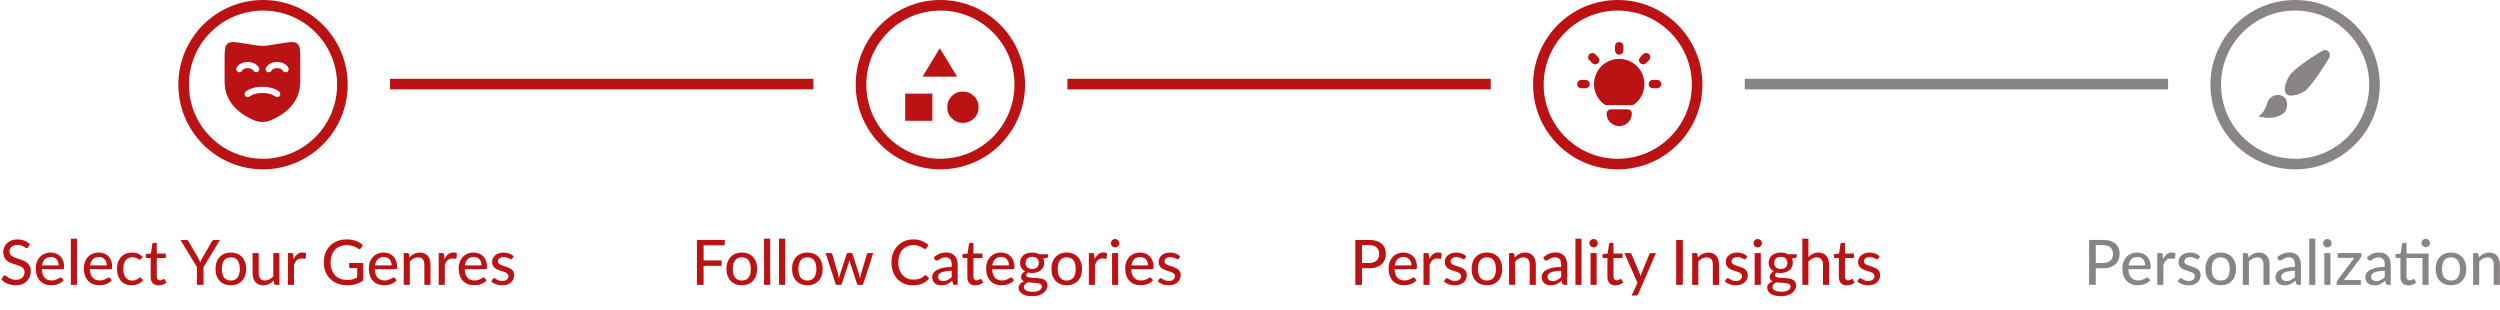 <svg width="799" height="99" viewBox="0 0 799 99" fill="none" xmlns="http://www.w3.org/2000/svg">
<g clip-path="url(#clip0_651_2526)">
<circle cx="84.061" cy="27.061" r="25.37" stroke="#BB1314" stroke-width="3.383"/>
<path fill-rule="evenodd" clip-rule="evenodd" d="M95.969 26.077V19.092C95.969 16.195 95.969 14.746 95.019 13.953C94.069 13.161 92.617 13.4 89.711 13.877L88.294 14.109C86.09 14.471 84.988 14.651 83.875 14.651C82.763 14.651 81.661 14.472 79.457 14.109L78.041 13.877C75.135 13.4 73.683 13.162 72.733 13.953C71.783 14.745 71.781 16.195 71.781 19.092V26.077C71.781 33.34 77.478 36.864 81.052 38.359C82.021 38.768 82.505 38.969 83.875 38.969C85.246 38.969 85.73 38.766 86.699 38.361C90.273 36.864 95.969 33.337 95.969 26.077ZM78.495 29.31C78.398 29.4 78.319 29.507 78.264 29.627C78.209 29.747 78.178 29.877 78.173 30.009C78.168 30.14 78.189 30.272 78.235 30.396C78.281 30.519 78.351 30.633 78.441 30.729C78.626 30.918 78.876 31.029 79.14 31.037C79.404 31.045 79.661 30.951 79.857 30.774L79.864 30.767L79.877 30.757C79.921 30.721 79.966 30.687 80.013 30.657C80.149 30.565 80.373 30.431 80.695 30.293C81.333 30.016 82.37 29.715 83.875 29.715C85.38 29.715 86.418 30.016 87.056 30.293C87.377 30.431 87.602 30.565 87.736 30.657C87.803 30.703 87.849 30.737 87.874 30.757L87.888 30.768L87.894 30.774C88.298 31.142 88.928 31.123 89.308 30.729C89.399 30.636 89.471 30.525 89.518 30.403C89.566 30.282 89.589 30.152 89.585 30.021C89.582 29.89 89.553 29.762 89.499 29.643C89.446 29.524 89.369 29.417 89.273 29.328L89.272 29.325H89.271L89.266 29.32L89.256 29.31L89.229 29.287L89.148 29.22C89.061 29.15 88.97 29.084 88.877 29.021C88.558 28.808 88.22 28.626 87.868 28.476C86.977 28.09 85.664 27.731 83.875 27.731C82.088 27.731 80.774 28.091 79.884 28.476C79.441 28.668 79.105 28.864 78.874 29.021C78.752 29.104 78.634 29.192 78.522 29.287L78.495 29.31ZM79.172 21.78C78.174 21.78 77.553 22.227 77.386 22.554C77.264 22.79 77.054 22.969 76.801 23.052C76.548 23.134 76.273 23.115 76.034 22.997C75.916 22.94 75.811 22.86 75.725 22.763C75.638 22.665 75.572 22.55 75.53 22.427C75.488 22.303 75.471 22.172 75.48 22.041C75.489 21.911 75.524 21.784 75.583 21.667C76.2 20.452 77.69 19.794 79.172 19.794C80.656 19.794 82.144 20.452 82.761 21.665C82.82 21.782 82.855 21.91 82.864 22.04C82.873 22.17 82.856 22.301 82.814 22.425C82.772 22.549 82.706 22.663 82.62 22.761C82.533 22.859 82.428 22.939 82.31 22.996C82.071 23.114 81.796 23.133 81.543 23.05C81.29 22.967 81.08 22.788 80.958 22.552C80.793 22.226 80.171 21.778 79.172 21.778M88.579 21.778C87.58 21.778 86.958 22.226 86.793 22.552C86.67 22.788 86.46 22.967 86.207 23.05C85.954 23.133 85.679 23.114 85.441 22.996C85.323 22.939 85.218 22.859 85.131 22.761C85.044 22.663 84.978 22.549 84.936 22.425C84.894 22.301 84.877 22.17 84.886 22.04C84.895 21.91 84.93 21.782 84.989 21.665C85.606 20.451 87.096 19.794 88.579 19.794C90.062 19.794 91.551 20.452 92.168 21.665C92.227 21.782 92.262 21.91 92.271 22.04C92.28 22.17 92.263 22.301 92.221 22.425C92.179 22.549 92.113 22.663 92.026 22.761C91.939 22.859 91.834 22.939 91.716 22.996C91.478 23.114 91.203 23.133 90.95 23.05C90.697 22.967 90.487 22.788 90.364 22.552C90.199 22.226 89.577 21.778 88.579 21.778Z" fill="#BB1314"/>
</g>
<path d="M9.021 79.015C8.954 79.129 8.884 79.212 8.811 79.265C8.737 79.319 8.644 79.345 8.531 79.345C8.411 79.345 8.274 79.292 8.121 79.185C7.967 79.072 7.774 78.949 7.541 78.815C7.314 78.675 7.041 78.552 6.721 78.445C6.401 78.332 6.017 78.275 5.571 78.275C5.151 78.275 4.781 78.332 4.461 78.445C4.147 78.552 3.884 78.702 3.671 78.895C3.457 79.082 3.294 79.305 3.181 79.565C3.074 79.819 3.021 80.095 3.021 80.395C3.021 80.782 3.117 81.102 3.311 81.355C3.511 81.609 3.771 81.825 4.091 82.005C4.411 82.185 4.774 82.342 5.181 82.475C5.587 82.609 6.004 82.749 6.431 82.895C6.857 83.035 7.274 83.199 7.681 83.385C8.087 83.572 8.451 83.809 8.771 84.095C9.091 84.375 9.347 84.722 9.541 85.135C9.741 85.542 9.841 86.042 9.841 86.635C9.841 87.269 9.731 87.862 9.511 88.415C9.297 88.969 8.984 89.452 8.571 89.865C8.157 90.279 7.647 90.605 7.041 90.845C6.441 91.079 5.757 91.195 4.991 91.195C4.531 91.195 4.084 91.149 3.651 91.055C3.217 90.969 2.807 90.845 2.421 90.685C2.034 90.519 1.671 90.322 1.331 90.095C0.997 89.862 0.697 89.602 0.431 89.315L1.041 88.295C1.101 88.215 1.171 88.149 1.251 88.095C1.337 88.042 1.434 88.015 1.541 88.015C1.681 88.015 1.841 88.089 2.021 88.235C2.207 88.382 2.434 88.545 2.701 88.725C2.974 88.899 3.297 89.059 3.671 89.205C4.051 89.352 4.511 89.425 5.051 89.425C5.491 89.425 5.884 89.369 6.231 89.255C6.577 89.135 6.867 88.969 7.101 88.755C7.341 88.535 7.524 88.272 7.651 87.965C7.777 87.659 7.841 87.319 7.841 86.945C7.841 86.525 7.744 86.182 7.551 85.915C7.357 85.649 7.101 85.425 6.781 85.245C6.461 85.065 6.097 84.912 5.691 84.785C5.284 84.659 4.867 84.529 4.441 84.395C4.014 84.255 3.597 84.095 3.191 83.915C2.784 83.735 2.421 83.502 2.101 83.215C1.781 82.922 1.524 82.559 1.331 82.125C1.137 81.685 1.041 81.145 1.041 80.505C1.041 79.992 1.141 79.495 1.341 79.015C1.541 78.535 1.831 78.112 2.211 77.745C2.597 77.372 3.071 77.075 3.631 76.855C4.191 76.629 4.831 76.515 5.551 76.515C6.357 76.515 7.097 76.645 7.771 76.905C8.451 77.159 9.041 77.525 9.541 78.005L9.021 79.015ZM18.741 84.825C18.741 84.439 18.684 84.082 18.571 83.755C18.464 83.429 18.304 83.145 18.091 82.905C17.878 82.665 17.617 82.479 17.311 82.345C17.004 82.212 16.651 82.145 16.251 82.145C15.431 82.145 14.784 82.382 14.311 82.855C13.844 83.329 13.547 83.985 13.421 84.825H18.741ZM20.351 89.585C20.111 89.865 19.834 90.109 19.521 90.315C19.207 90.515 18.874 90.679 18.521 90.805C18.168 90.932 17.801 91.025 17.421 91.085C17.047 91.145 16.677 91.175 16.311 91.175C15.611 91.175 14.961 91.059 14.361 90.825C13.768 90.585 13.251 90.239 12.811 89.785C12.377 89.325 12.037 88.759 11.791 88.085C11.551 87.405 11.431 86.625 11.431 85.745C11.431 85.039 11.541 84.382 11.761 83.775C11.981 83.162 12.294 82.629 12.701 82.175C13.114 81.722 13.617 81.365 14.211 81.105C14.804 80.845 15.471 80.715 16.211 80.715C16.831 80.715 17.401 80.819 17.921 81.025C18.448 81.225 18.901 81.519 19.281 81.905C19.661 82.292 19.957 82.769 20.171 83.335C20.391 83.902 20.501 84.549 20.501 85.275C20.501 85.575 20.468 85.779 20.401 85.885C20.334 85.985 20.211 86.035 20.031 86.035H13.371C13.391 86.642 13.477 87.172 13.631 87.625C13.784 88.072 13.994 88.445 14.261 88.745C14.534 89.045 14.857 89.269 15.231 89.415C15.604 89.562 16.021 89.635 16.481 89.635C16.914 89.635 17.288 89.585 17.601 89.485C17.921 89.385 18.194 89.279 18.421 89.165C18.654 89.045 18.848 88.935 19.001 88.835C19.161 88.735 19.301 88.685 19.421 88.685C19.581 88.685 19.704 88.745 19.791 88.865L20.351 89.585ZM24.597 76.275V91.035H22.637V76.275H24.597ZM34.112 84.825C34.112 84.439 34.055 84.082 33.942 83.755C33.835 83.429 33.675 83.145 33.462 82.905C33.249 82.665 32.989 82.479 32.682 82.345C32.375 82.212 32.022 82.145 31.622 82.145C30.802 82.145 30.155 82.382 29.682 82.855C29.215 83.329 28.919 83.985 28.792 84.825H34.112ZM35.722 89.585C35.482 89.865 35.205 90.109 34.892 90.315C34.579 90.515 34.245 90.679 33.892 90.805C33.539 90.932 33.172 91.025 32.792 91.085C32.419 91.145 32.049 91.175 31.682 91.175C30.982 91.175 30.332 91.059 29.732 90.825C29.139 90.585 28.622 90.239 28.182 89.785C27.749 89.325 27.409 88.759 27.162 88.085C26.922 87.405 26.802 86.625 26.802 85.745C26.802 85.039 26.912 84.382 27.132 83.775C27.352 83.162 27.665 82.629 28.072 82.175C28.485 81.722 28.989 81.365 29.582 81.105C30.175 80.845 30.842 80.715 31.582 80.715C32.202 80.715 32.772 80.819 33.292 81.025C33.819 81.225 34.272 81.519 34.652 81.905C35.032 82.292 35.329 82.769 35.542 83.335C35.762 83.902 35.872 84.549 35.872 85.275C35.872 85.575 35.839 85.779 35.772 85.885C35.705 85.985 35.582 86.035 35.402 86.035H28.742C28.762 86.642 28.849 87.172 29.002 87.625C29.155 88.072 29.365 88.445 29.632 88.745C29.905 89.045 30.229 89.269 30.602 89.415C30.975 89.562 31.392 89.635 31.852 89.635C32.285 89.635 32.659 89.585 32.972 89.485C33.292 89.385 33.565 89.279 33.792 89.165C34.025 89.045 34.219 88.935 34.372 88.835C34.532 88.735 34.672 88.685 34.792 88.685C34.952 88.685 35.075 88.745 35.162 88.865L35.722 89.585ZM45.088 82.775C45.028 82.849 44.968 82.909 44.908 82.955C44.855 82.995 44.775 83.015 44.668 83.015C44.561 83.015 44.448 82.975 44.328 82.895C44.215 82.809 44.068 82.719 43.888 82.625C43.715 82.525 43.501 82.435 43.248 82.355C43.001 82.269 42.695 82.225 42.328 82.225C41.848 82.225 41.425 82.312 41.058 82.485C40.691 82.659 40.385 82.905 40.138 83.225C39.898 83.545 39.715 83.935 39.588 84.395C39.461 84.855 39.398 85.372 39.398 85.945C39.398 86.539 39.465 87.069 39.598 87.535C39.731 87.995 39.921 88.385 40.168 88.705C40.415 89.019 40.715 89.259 41.068 89.425C41.421 89.585 41.815 89.665 42.248 89.665C42.668 89.665 43.015 89.615 43.288 89.515C43.561 89.409 43.788 89.295 43.968 89.175C44.148 89.055 44.298 88.945 44.418 88.845C44.538 88.739 44.661 88.685 44.788 88.685C44.948 88.685 45.071 88.745 45.158 88.865L45.718 89.585C45.485 89.872 45.221 90.115 44.928 90.315C44.641 90.515 44.335 90.679 44.008 90.805C43.681 90.932 43.338 91.025 42.978 91.085C42.625 91.145 42.265 91.175 41.898 91.175C41.265 91.175 40.671 91.059 40.118 90.825C39.571 90.592 39.095 90.252 38.688 89.805C38.288 89.359 37.971 88.812 37.738 88.165C37.505 87.512 37.388 86.772 37.388 85.945C37.388 85.192 37.491 84.495 37.698 83.855C37.911 83.215 38.221 82.665 38.628 82.205C39.041 81.739 39.548 81.375 40.148 81.115C40.748 80.849 41.435 80.715 42.208 80.715C42.935 80.715 43.575 80.832 44.128 81.065C44.681 81.299 45.175 81.629 45.608 82.055L45.088 82.775ZM50.718 91.195C49.898 91.195 49.265 90.965 48.818 90.505C48.378 90.045 48.158 89.389 48.158 88.535V82.455H46.978C46.865 82.455 46.768 82.422 46.688 82.355C46.615 82.282 46.578 82.175 46.578 82.035V81.245L48.228 81.015L48.668 77.985C48.695 77.872 48.745 77.785 48.818 77.725C48.898 77.659 48.998 77.625 49.118 77.625H50.108V81.035H52.988V82.455H50.108V88.405C50.108 88.805 50.205 89.105 50.398 89.305C50.598 89.499 50.852 89.595 51.158 89.595C51.338 89.595 51.492 89.572 51.618 89.525C51.752 89.479 51.865 89.429 51.958 89.375C52.051 89.315 52.132 89.262 52.198 89.215C52.265 89.169 52.325 89.145 52.378 89.145C52.445 89.145 52.495 89.162 52.528 89.195C52.568 89.222 52.608 89.269 52.648 89.335L53.228 90.275C52.908 90.569 52.528 90.795 52.088 90.955C51.648 91.115 51.191 91.195 50.718 91.195ZM65.052 85.355V91.035H62.932V85.355L57.672 76.675H59.542C59.728 76.675 59.878 76.722 59.992 76.815C60.105 76.902 60.198 77.019 60.272 77.165L63.392 82.535C63.518 82.782 63.632 83.015 63.732 83.235C63.838 83.455 63.932 83.672 64.012 83.885C64.085 83.672 64.168 83.455 64.262 83.235C64.362 83.015 64.475 82.782 64.602 82.535L67.712 77.165C67.778 77.045 67.868 76.935 67.982 76.835C68.102 76.729 68.252 76.675 68.432 76.675H70.312L65.052 85.355ZM73.782 80.715C74.529 80.715 75.202 80.839 75.802 81.085C76.409 81.325 76.922 81.675 77.342 82.135C77.769 82.589 78.096 83.139 78.322 83.785C78.549 84.425 78.662 85.145 78.662 85.945C78.662 86.745 78.549 87.469 78.322 88.115C78.096 88.762 77.769 89.312 77.342 89.765C76.922 90.219 76.409 90.569 75.802 90.815C75.202 91.055 74.529 91.175 73.782 91.175C73.029 91.175 72.349 91.055 71.742 90.815C71.142 90.569 70.629 90.219 70.202 89.765C69.776 89.312 69.446 88.762 69.212 88.115C68.986 87.469 68.872 86.745 68.872 85.945C68.872 85.145 68.986 84.425 69.212 83.785C69.446 83.139 69.776 82.589 70.202 82.135C70.629 81.675 71.142 81.325 71.742 81.085C72.349 80.839 73.029 80.715 73.782 80.715ZM73.782 89.655C74.742 89.655 75.459 89.332 75.932 88.685C76.406 88.039 76.642 87.129 76.642 85.955C76.642 84.782 76.406 83.872 75.932 83.225C75.459 82.572 74.742 82.245 73.782 82.245C72.809 82.245 72.082 82.572 71.602 83.225C71.129 83.872 70.892 84.782 70.892 85.955C70.892 87.129 71.129 88.039 71.602 88.685C72.082 89.332 72.809 89.655 73.782 89.655ZM89.289 80.875V91.035H88.119C87.852 91.035 87.679 90.905 87.599 90.645L87.459 89.625C87.239 89.859 87.009 90.072 86.769 90.265C86.529 90.459 86.272 90.625 85.999 90.765C85.726 90.899 85.436 91.002 85.129 91.075C84.822 91.155 84.492 91.195 84.139 91.195C83.579 91.195 83.086 91.102 82.659 90.915C82.239 90.729 81.886 90.469 81.599 90.135C81.312 89.795 81.096 89.389 80.949 88.915C80.802 88.442 80.729 87.919 80.729 87.345V80.875H82.689V87.345C82.689 88.072 82.856 88.639 83.189 89.045C83.522 89.445 84.032 89.645 84.719 89.645C85.219 89.645 85.686 89.529 86.119 89.295C86.552 89.055 86.959 88.729 87.339 88.315V80.875H89.289ZM93.851 82.825C94.177 82.159 94.571 81.635 95.031 81.255C95.491 80.875 96.044 80.685 96.691 80.685C96.911 80.685 97.118 80.712 97.311 80.765C97.511 80.812 97.684 80.885 97.831 80.985L97.701 82.455C97.654 82.635 97.544 82.725 97.371 82.725C97.278 82.725 97.138 82.709 96.951 82.675C96.764 82.635 96.564 82.615 96.351 82.615C96.037 82.615 95.761 82.662 95.521 82.755C95.281 82.842 95.064 82.975 94.871 83.155C94.684 83.329 94.517 83.545 94.371 83.805C94.224 84.059 94.088 84.349 93.961 84.675V91.035H92.011V80.875H93.131C93.344 80.875 93.487 80.915 93.561 80.995C93.641 81.069 93.698 81.202 93.731 81.395L93.851 82.825ZM116.084 84.045V89.645C115.357 90.165 114.584 90.555 113.764 90.815C112.944 91.069 112.051 91.195 111.084 91.195C109.924 91.195 108.874 91.015 107.934 90.655C107.001 90.295 106.204 89.792 105.544 89.145C104.884 88.499 104.374 87.725 104.014 86.825C103.661 85.925 103.484 84.935 103.484 83.855C103.484 82.769 103.654 81.775 103.994 80.875C104.341 79.969 104.834 79.195 105.474 78.555C106.114 77.909 106.887 77.409 107.794 77.055C108.707 76.695 109.731 76.515 110.864 76.515C111.437 76.515 111.967 76.559 112.454 76.645C112.947 76.732 113.404 76.855 113.824 77.015C114.244 77.175 114.631 77.369 114.984 77.595C115.344 77.815 115.677 78.065 115.984 78.345L115.374 79.305C115.281 79.459 115.157 79.555 115.004 79.595C114.851 79.635 114.684 79.599 114.504 79.485C114.331 79.385 114.137 79.269 113.924 79.135C113.717 79.002 113.467 78.879 113.174 78.765C112.887 78.652 112.551 78.555 112.164 78.475C111.777 78.395 111.321 78.355 110.794 78.355C110.007 78.355 109.297 78.485 108.664 78.745C108.031 78.999 107.491 79.365 107.044 79.845C106.597 80.325 106.254 80.905 106.014 81.585C105.774 82.259 105.654 83.015 105.654 83.855C105.654 84.735 105.781 85.525 106.034 86.225C106.287 86.919 106.644 87.509 107.104 87.995C107.571 88.475 108.134 88.842 108.794 89.095C109.461 89.349 110.204 89.475 111.024 89.475C111.344 89.475 111.641 89.459 111.914 89.425C112.194 89.385 112.461 89.332 112.714 89.265C112.967 89.199 113.211 89.115 113.444 89.015C113.684 88.915 113.921 88.805 114.154 88.685V85.675H112.034C111.901 85.675 111.791 85.635 111.704 85.555C111.624 85.475 111.584 85.375 111.584 85.255V84.045H116.084ZM125.167 84.825C125.167 84.439 125.11 84.082 124.997 83.755C124.89 83.429 124.73 83.145 124.517 82.905C124.303 82.665 124.043 82.479 123.737 82.345C123.43 82.212 123.077 82.145 122.677 82.145C121.857 82.145 121.21 82.382 120.737 82.855C120.27 83.329 119.973 83.985 119.847 84.825H125.167ZM126.777 89.585C126.537 89.865 126.26 90.109 125.947 90.315C125.633 90.515 125.3 90.679 124.947 90.805C124.593 90.932 124.227 91.025 123.847 91.085C123.473 91.145 123.103 91.175 122.737 91.175C122.037 91.175 121.387 91.059 120.787 90.825C120.193 90.585 119.677 90.239 119.237 89.785C118.803 89.325 118.463 88.759 118.217 88.085C117.977 87.405 117.857 86.625 117.857 85.745C117.857 85.039 117.967 84.382 118.187 83.775C118.407 83.162 118.72 82.629 119.127 82.175C119.54 81.722 120.043 81.365 120.637 81.105C121.23 80.845 121.897 80.715 122.637 80.715C123.257 80.715 123.827 80.819 124.347 81.025C124.873 81.225 125.327 81.519 125.707 81.905C126.087 82.292 126.383 82.769 126.597 83.335C126.817 83.902 126.927 84.549 126.927 85.275C126.927 85.575 126.893 85.779 126.827 85.885C126.76 85.985 126.637 86.035 126.457 86.035H119.797C119.817 86.642 119.903 87.172 120.057 87.625C120.21 88.072 120.42 88.445 120.687 88.745C120.96 89.045 121.283 89.269 121.657 89.415C122.03 89.562 122.447 89.635 122.907 89.635C123.34 89.635 123.713 89.585 124.027 89.485C124.347 89.385 124.62 89.279 124.847 89.165C125.08 89.045 125.273 88.935 125.427 88.835C125.587 88.735 125.727 88.685 125.847 88.685C126.007 88.685 126.13 88.745 126.217 88.865L126.777 89.585ZM130.853 82.285C131.073 82.052 131.303 81.839 131.543 81.645C131.783 81.452 132.036 81.289 132.303 81.155C132.576 81.015 132.866 80.909 133.173 80.835C133.486 80.755 133.819 80.715 134.173 80.715C134.733 80.715 135.223 80.809 135.643 80.995C136.069 81.182 136.426 81.445 136.713 81.785C136.999 82.119 137.216 82.522 137.363 82.995C137.509 83.469 137.583 83.992 137.583 84.565V91.035H135.623V84.565C135.623 83.839 135.456 83.275 135.123 82.875C134.789 82.469 134.279 82.265 133.593 82.265C133.093 82.265 132.623 82.385 132.183 82.625C131.749 82.859 131.346 83.179 130.973 83.585V91.035H129.023V80.875H130.193C130.466 80.875 130.636 81.005 130.703 81.265L130.853 82.285ZM142.054 82.825C142.381 82.159 142.774 81.635 143.234 81.255C143.694 80.875 144.247 80.685 144.894 80.685C145.114 80.685 145.321 80.712 145.514 80.765C145.714 80.812 145.887 80.885 146.034 80.985L145.904 82.455C145.857 82.635 145.747 82.725 145.574 82.725C145.481 82.725 145.341 82.709 145.154 82.675C144.967 82.635 144.767 82.615 144.554 82.615C144.241 82.615 143.964 82.662 143.724 82.755C143.484 82.842 143.267 82.975 143.074 83.155C142.887 83.329 142.721 83.545 142.574 83.805C142.427 84.059 142.291 84.349 142.164 84.675V91.035H140.214V80.875H141.334C141.547 80.875 141.691 80.915 141.764 80.995C141.844 81.069 141.901 81.202 141.934 81.395L142.054 82.825ZM153.897 84.825C153.897 84.439 153.84 84.082 153.727 83.755C153.62 83.429 153.46 83.145 153.247 82.905C153.034 82.665 152.774 82.479 152.467 82.345C152.16 82.212 151.807 82.145 151.407 82.145C150.587 82.145 149.94 82.382 149.467 82.855C149 83.329 148.704 83.985 148.577 84.825H153.897ZM155.507 89.585C155.267 89.865 154.99 90.109 154.677 90.315C154.364 90.515 154.03 90.679 153.677 90.805C153.324 90.932 152.957 91.025 152.577 91.085C152.204 91.145 151.834 91.175 151.467 91.175C150.767 91.175 150.117 91.059 149.517 90.825C148.924 90.585 148.407 90.239 147.967 89.785C147.534 89.325 147.194 88.759 146.947 88.085C146.707 87.405 146.587 86.625 146.587 85.745C146.587 85.039 146.697 84.382 146.917 83.775C147.137 83.162 147.45 82.629 147.857 82.175C148.27 81.722 148.774 81.365 149.367 81.105C149.96 80.845 150.627 80.715 151.367 80.715C151.987 80.715 152.557 80.819 153.077 81.025C153.604 81.225 154.057 81.519 154.437 81.905C154.817 82.292 155.114 82.769 155.327 83.335C155.547 83.902 155.657 84.549 155.657 85.275C155.657 85.575 155.624 85.779 155.557 85.885C155.49 85.985 155.367 86.035 155.187 86.035H148.527C148.547 86.642 148.634 87.172 148.787 87.625C148.94 88.072 149.15 88.445 149.417 88.745C149.69 89.045 150.014 89.269 150.387 89.415C150.76 89.562 151.177 89.635 151.637 89.635C152.07 89.635 152.444 89.585 152.757 89.485C153.077 89.385 153.35 89.279 153.577 89.165C153.81 89.045 154.004 88.935 154.157 88.835C154.317 88.735 154.457 88.685 154.577 88.685C154.737 88.685 154.86 88.745 154.947 88.865L155.507 89.585ZM163.743 82.625C163.69 82.712 163.633 82.775 163.573 82.815C163.513 82.849 163.436 82.865 163.343 82.865C163.236 82.865 163.116 82.829 162.983 82.755C162.856 82.682 162.7 82.602 162.513 82.515C162.333 82.429 162.12 82.349 161.873 82.275C161.626 82.202 161.333 82.165 160.993 82.165C160.713 82.165 160.456 82.202 160.223 82.275C159.996 82.342 159.803 82.439 159.643 82.565C159.483 82.685 159.36 82.832 159.273 83.005C159.186 83.172 159.143 83.352 159.143 83.545C159.143 83.799 159.216 84.009 159.363 84.175C159.516 84.342 159.713 84.485 159.953 84.605C160.2 84.725 160.476 84.835 160.783 84.935C161.096 85.029 161.413 85.129 161.733 85.235C162.06 85.342 162.376 85.465 162.683 85.605C162.996 85.739 163.273 85.909 163.513 86.115C163.76 86.315 163.956 86.559 164.103 86.845C164.256 87.132 164.333 87.482 164.333 87.895C164.333 88.369 164.246 88.809 164.073 89.215C163.906 89.615 163.656 89.962 163.323 90.255C162.996 90.549 162.59 90.779 162.103 90.945C161.616 91.112 161.06 91.195 160.433 91.195C159.733 91.195 159.086 91.079 158.493 90.845C157.9 90.612 157.403 90.315 157.003 89.955L157.463 89.205C157.516 89.112 157.583 89.042 157.663 88.995C157.743 88.942 157.85 88.915 157.983 88.915C158.11 88.915 158.24 88.962 158.373 89.055C158.506 89.149 158.666 89.252 158.853 89.365C159.04 89.472 159.266 89.572 159.533 89.665C159.8 89.752 160.133 89.795 160.533 89.795C160.866 89.795 161.156 89.755 161.403 89.675C161.65 89.589 161.853 89.475 162.013 89.335C162.18 89.189 162.303 89.022 162.383 88.835C162.463 88.649 162.503 88.452 162.503 88.245C162.503 87.979 162.426 87.759 162.273 87.585C162.126 87.405 161.93 87.252 161.683 87.125C161.443 86.999 161.166 86.889 160.853 86.795C160.54 86.702 160.22 86.602 159.893 86.495C159.566 86.389 159.246 86.265 158.933 86.125C158.62 85.985 158.34 85.809 158.093 85.595C157.853 85.382 157.656 85.122 157.503 84.815C157.356 84.509 157.283 84.135 157.283 83.695C157.283 83.302 157.363 82.925 157.523 82.565C157.69 82.205 157.926 81.889 158.233 81.615C158.546 81.342 158.93 81.125 159.383 80.965C159.843 80.799 160.366 80.715 160.953 80.715C161.626 80.715 162.233 80.822 162.773 81.035C163.32 81.249 163.786 81.542 164.173 81.915L163.743 82.625Z" fill="#BB1314"/>
<rect x="124.652" y="25.185" width="135.305" height="3.383" fill="#BB1314"/>
<g clip-path="url(#clip1_651_2526)">
<circle cx="300.548" cy="27.061" r="25.37" stroke="#BB1314" stroke-width="3.383"/>
<path d="M294.833 24.497L300.362 15.404L305.893 24.5L294.833 24.497ZM307.741 39.279C306.345 39.279 305.163 38.794 304.194 37.826C303.224 36.858 302.74 35.675 302.74 34.278C302.74 32.882 303.224 31.695 304.194 30.719C305.163 29.742 306.345 29.254 307.741 29.254C309.137 29.254 310.323 29.742 311.301 30.719C312.278 31.695 312.766 32.882 312.766 34.278C312.765 35.675 312.276 36.858 311.301 37.826C310.325 38.794 309.139 39.279 307.741 39.28M289.302 38.608V29.924H297.985V38.608H289.302Z" fill="#BB1314"/>
</g>
<path d="M224.874 78.405V83.215H230.634V84.945H224.874V91.035H222.734V76.675H231.634V78.405H224.874ZM237.094 80.715C237.84 80.715 238.514 80.839 239.114 81.085C239.72 81.325 240.234 81.675 240.654 82.135C241.08 82.589 241.407 83.139 241.634 83.785C241.86 84.425 241.974 85.145 241.974 85.945C241.974 86.745 241.86 87.469 241.634 88.115C241.407 88.762 241.08 89.312 240.654 89.765C240.234 90.219 239.72 90.569 239.114 90.815C238.514 91.055 237.84 91.175 237.094 91.175C236.34 91.175 235.66 91.055 235.054 90.815C234.454 90.569 233.94 90.219 233.514 89.765C233.087 89.312 232.757 88.762 232.524 88.115C232.297 87.469 232.184 86.745 232.184 85.945C232.184 85.145 232.297 84.425 232.524 83.785C232.757 83.139 233.087 82.589 233.514 82.135C233.94 81.675 234.454 81.325 235.054 81.085C235.66 80.839 236.34 80.715 237.094 80.715ZM237.094 89.655C238.054 89.655 238.77 89.332 239.244 88.685C239.717 88.039 239.954 87.129 239.954 85.955C239.954 84.782 239.717 83.872 239.244 83.225C238.77 82.572 238.054 82.245 237.094 82.245C236.12 82.245 235.394 82.572 234.914 83.225C234.44 83.872 234.204 84.782 234.204 85.955C234.204 87.129 234.44 88.039 234.914 88.685C235.394 89.332 236.12 89.655 237.094 89.655ZM246.151 76.275V91.035H244.191V76.275H246.151ZM250.936 76.275V91.035H248.976V76.275H250.936ZM258.051 80.715C258.797 80.715 259.471 80.839 260.071 81.085C260.677 81.325 261.191 81.675 261.611 82.135C262.037 82.589 262.364 83.139 262.591 83.785C262.817 84.425 262.931 85.145 262.931 85.945C262.931 86.745 262.817 87.469 262.591 88.115C262.364 88.762 262.037 89.312 261.611 89.765C261.191 90.219 260.677 90.569 260.071 90.815C259.471 91.055 258.797 91.175 258.051 91.175C257.297 91.175 256.617 91.055 256.011 90.815C255.411 90.569 254.897 90.219 254.471 89.765C254.044 89.312 253.714 88.762 253.481 88.115C253.254 87.469 253.141 86.745 253.141 85.945C253.141 85.145 253.254 84.425 253.481 83.785C253.714 83.139 254.044 82.589 254.471 82.135C254.897 81.675 255.411 81.325 256.011 81.085C256.617 80.839 257.297 80.715 258.051 80.715ZM258.051 89.655C259.011 89.655 259.727 89.332 260.201 88.685C260.674 88.039 260.911 87.129 260.911 85.955C260.911 84.782 260.674 83.872 260.201 83.225C259.727 82.572 259.011 82.245 258.051 82.245C257.077 82.245 256.351 82.572 255.871 83.225C255.397 83.872 255.161 84.782 255.161 85.955C255.161 87.129 255.397 88.039 255.871 88.685C256.351 89.332 257.077 89.655 258.051 89.655ZM279.081 80.875L275.811 91.035H274.251C274.065 91.035 273.938 90.912 273.871 90.665L271.731 84.045C271.678 83.879 271.631 83.715 271.591 83.555C271.551 83.389 271.515 83.222 271.481 83.055C271.421 83.402 271.338 83.739 271.231 84.065L269.061 90.665C268.995 90.912 268.851 91.035 268.631 91.035H267.151L263.871 80.875H265.411C265.565 80.875 265.691 80.912 265.791 80.985C265.898 81.059 265.968 81.152 266.001 81.265L267.831 87.505C267.891 87.759 267.945 88.005 267.991 88.245C268.038 88.485 268.081 88.725 268.121 88.965C268.181 88.725 268.245 88.485 268.311 88.245C268.385 88.005 268.458 87.759 268.531 87.505L270.561 81.225C270.595 81.112 270.658 81.022 270.751 80.955C270.845 80.882 270.958 80.845 271.091 80.845H271.941C272.088 80.845 272.208 80.882 272.301 80.955C272.401 81.022 272.468 81.112 272.501 81.225L274.481 87.505C274.555 87.759 274.625 88.009 274.691 88.255C274.758 88.495 274.818 88.739 274.871 88.985C274.911 88.745 274.958 88.505 275.011 88.265C275.065 88.019 275.125 87.765 275.191 87.505L277.051 81.265C277.085 81.152 277.151 81.059 277.251 80.985C277.358 80.912 277.478 80.875 277.611 80.875H279.081ZM295.811 87.955C295.931 87.955 296.034 88.002 296.121 88.095L296.961 89.015C296.374 89.709 295.658 90.245 294.811 90.625C293.971 91.005 292.958 91.195 291.771 91.195C290.731 91.195 289.788 91.015 288.941 90.655C288.101 90.295 287.381 89.792 286.781 89.145C286.188 88.499 285.728 87.725 285.401 86.825C285.074 85.925 284.911 84.935 284.911 83.855C284.911 82.775 285.081 81.785 285.421 80.885C285.768 79.985 286.251 79.212 286.871 78.565C287.491 77.919 288.231 77.415 289.091 77.055C289.958 76.695 290.914 76.515 291.961 76.515C292.981 76.515 293.888 76.682 294.681 77.015C295.474 77.349 296.164 77.792 296.751 78.345L296.051 79.335C296.004 79.409 295.944 79.469 295.871 79.515C295.804 79.562 295.714 79.585 295.601 79.585C295.474 79.585 295.324 79.522 295.151 79.395C294.984 79.269 294.761 79.129 294.481 78.975C294.208 78.815 293.868 78.672 293.461 78.545C293.054 78.419 292.548 78.355 291.941 78.355C291.228 78.355 290.574 78.482 289.981 78.735C289.388 78.982 288.874 79.342 288.441 79.815C288.014 80.282 287.681 80.859 287.441 81.545C287.208 82.225 287.091 82.995 287.091 83.855C287.091 84.729 287.214 85.505 287.461 86.185C287.708 86.865 288.048 87.442 288.481 87.915C288.914 88.389 289.424 88.749 290.011 88.995C290.598 89.242 291.231 89.365 291.911 89.365C292.324 89.365 292.694 89.342 293.021 89.295C293.354 89.242 293.658 89.165 293.931 89.065C294.211 88.965 294.474 88.839 294.721 88.685C294.968 88.525 295.211 88.335 295.451 88.115C295.504 88.069 295.561 88.032 295.621 88.005C295.681 87.972 295.744 87.955 295.811 87.955ZM304.161 86.525C303.368 86.552 302.695 86.615 302.141 86.715C301.588 86.809 301.138 86.935 300.791 87.095C300.445 87.255 300.195 87.445 300.041 87.665C299.888 87.879 299.811 88.119 299.811 88.385C299.811 88.639 299.851 88.859 299.931 89.045C300.018 89.225 300.131 89.375 300.271 89.495C300.418 89.609 300.588 89.692 300.781 89.745C300.975 89.799 301.185 89.825 301.411 89.825C301.711 89.825 301.985 89.795 302.231 89.735C302.485 89.675 302.721 89.592 302.941 89.485C303.161 89.372 303.371 89.235 303.571 89.075C303.771 88.915 303.968 88.732 304.161 88.525V86.525ZM298.441 82.295C299.008 81.755 299.621 81.352 300.281 81.085C300.948 80.819 301.678 80.685 302.471 80.685C303.051 80.685 303.565 80.782 304.011 80.975C304.458 81.162 304.835 81.425 305.141 81.765C305.448 82.105 305.678 82.512 305.831 82.985C305.991 83.459 306.071 83.982 306.071 84.555V91.035H305.201C305.008 91.035 304.861 91.005 304.761 90.945C304.661 90.879 304.581 90.759 304.521 90.585L304.311 89.695C304.051 89.935 303.795 90.149 303.541 90.335C303.288 90.515 303.021 90.672 302.741 90.805C302.468 90.932 302.175 91.029 301.861 91.095C301.548 91.162 301.201 91.195 300.821 91.195C300.421 91.195 300.045 91.142 299.691 91.035C299.345 90.922 299.041 90.752 298.781 90.525C298.521 90.299 298.315 90.015 298.161 89.675C298.015 89.335 297.941 88.939 297.941 88.485C297.941 88.085 298.048 87.702 298.261 87.335C298.481 86.962 298.835 86.629 299.321 86.335C299.815 86.042 300.455 85.802 301.241 85.615C302.035 85.429 303.008 85.322 304.161 85.295V84.555C304.161 83.789 303.998 83.215 303.671 82.835C303.345 82.455 302.865 82.265 302.231 82.265C301.805 82.265 301.445 82.319 301.151 82.425C300.865 82.532 300.615 82.652 300.401 82.785C300.195 82.912 300.011 83.029 299.851 83.135C299.698 83.242 299.538 83.295 299.371 83.295C299.238 83.295 299.121 83.259 299.021 83.185C298.928 83.112 298.851 83.025 298.791 82.925L298.441 82.295ZM311.725 91.195C310.905 91.195 310.272 90.965 309.825 90.505C309.385 90.045 309.165 89.389 309.165 88.535V82.455H307.985C307.872 82.455 307.775 82.422 307.695 82.355C307.622 82.282 307.585 82.175 307.585 82.035V81.245L309.235 81.015L309.675 77.985C309.702 77.872 309.752 77.785 309.825 77.725C309.905 77.659 310.005 77.625 310.125 77.625H311.115V81.035H313.995V82.455H311.115V88.405C311.115 88.805 311.212 89.105 311.405 89.305C311.605 89.499 311.858 89.595 312.165 89.595C312.345 89.595 312.498 89.572 312.625 89.525C312.758 89.479 312.872 89.429 312.965 89.375C313.058 89.315 313.138 89.262 313.205 89.215C313.272 89.169 313.332 89.145 313.385 89.145C313.452 89.145 313.502 89.162 313.535 89.195C313.575 89.222 313.615 89.269 313.655 89.335L314.235 90.275C313.915 90.569 313.535 90.795 313.095 90.955C312.655 91.115 312.198 91.195 311.725 91.195ZM322.463 84.825C322.463 84.439 322.406 84.082 322.293 83.755C322.186 83.429 322.026 83.145 321.813 82.905C321.599 82.665 321.339 82.479 321.033 82.345C320.726 82.212 320.373 82.145 319.973 82.145C319.153 82.145 318.506 82.382 318.033 82.855C317.566 83.329 317.269 83.985 317.143 84.825H322.463ZM324.073 89.585C323.833 89.865 323.556 90.109 323.243 90.315C322.929 90.515 322.596 90.679 322.243 90.805C321.889 90.932 321.523 91.025 321.143 91.085C320.769 91.145 320.399 91.175 320.033 91.175C319.333 91.175 318.683 91.059 318.083 90.825C317.489 90.585 316.973 90.239 316.533 89.785C316.099 89.325 315.759 88.759 315.513 88.085C315.273 87.405 315.153 86.625 315.153 85.745C315.153 85.039 315.263 84.382 315.483 83.775C315.703 83.162 316.016 82.629 316.423 82.175C316.836 81.722 317.339 81.365 317.933 81.105C318.526 80.845 319.193 80.715 319.933 80.715C320.553 80.715 321.123 80.819 321.643 81.025C322.169 81.225 322.623 81.519 323.003 81.905C323.383 82.292 323.679 82.769 323.893 83.335C324.113 83.902 324.223 84.549 324.223 85.275C324.223 85.575 324.189 85.779 324.123 85.885C324.056 85.985 323.933 86.035 323.753 86.035H317.093C317.113 86.642 317.199 87.172 317.353 87.625C317.506 88.072 317.716 88.445 317.983 88.745C318.256 89.045 318.579 89.269 318.953 89.415C319.326 89.562 319.743 89.635 320.203 89.635C320.636 89.635 321.009 89.585 321.323 89.485C321.643 89.385 321.916 89.279 322.143 89.165C322.376 89.045 322.569 88.935 322.723 88.835C322.883 88.735 323.023 88.685 323.143 88.685C323.303 88.685 323.426 88.745 323.513 88.865L324.073 89.585ZM329.888 85.965C330.235 85.965 330.538 85.919 330.798 85.825C331.065 85.732 331.285 85.602 331.458 85.435C331.638 85.262 331.772 85.055 331.858 84.815C331.952 84.575 331.998 84.312 331.998 84.025C331.998 83.439 331.818 82.972 331.458 82.625C331.105 82.272 330.582 82.095 329.888 82.095C329.202 82.095 328.678 82.272 328.318 82.625C327.965 82.972 327.788 83.439 327.788 84.025C327.788 84.312 327.832 84.575 327.918 84.815C328.012 85.049 328.145 85.252 328.318 85.425C328.498 85.592 328.718 85.725 328.978 85.825C329.245 85.919 329.548 85.965 329.888 85.965ZM332.998 91.565C332.998 91.325 332.932 91.135 332.798 90.995C332.665 90.849 332.482 90.735 332.248 90.655C332.022 90.569 331.755 90.509 331.448 90.475C331.142 90.435 330.818 90.405 330.478 90.385C330.145 90.365 329.802 90.349 329.448 90.335C329.095 90.315 328.755 90.282 328.428 90.235C328.082 90.409 327.795 90.619 327.568 90.865C327.348 91.112 327.238 91.402 327.238 91.735C327.238 91.949 327.292 92.149 327.398 92.335C327.512 92.522 327.682 92.682 327.908 92.815C328.142 92.955 328.432 93.062 328.778 93.135C329.132 93.215 329.552 93.255 330.038 93.255C330.518 93.255 330.942 93.212 331.308 93.125C331.675 93.045 331.982 92.929 332.228 92.775C332.482 92.629 332.672 92.452 332.798 92.245C332.932 92.039 332.998 91.812 332.998 91.565ZM334.978 81.255V81.985C334.978 82.225 334.828 82.375 334.528 82.435L333.438 82.595C333.532 82.802 333.605 83.022 333.658 83.255C333.712 83.482 333.738 83.722 333.738 83.975C333.738 84.475 333.642 84.929 333.448 85.335C333.255 85.735 332.988 86.079 332.648 86.365C332.308 86.652 331.902 86.872 331.428 87.025C330.962 87.179 330.448 87.255 329.888 87.255C329.428 87.255 328.998 87.205 328.598 87.105C328.398 87.225 328.245 87.359 328.138 87.505C328.038 87.645 327.988 87.785 327.988 87.925C327.988 88.159 328.085 88.332 328.278 88.445C328.478 88.559 328.735 88.642 329.048 88.695C329.368 88.742 329.732 88.772 330.138 88.785C330.552 88.799 330.968 88.822 331.388 88.855C331.815 88.882 332.232 88.935 332.638 89.015C333.052 89.089 333.415 89.212 333.728 89.385C334.048 89.552 334.305 89.785 334.498 90.085C334.698 90.379 334.798 90.762 334.798 91.235C334.798 91.675 334.688 92.102 334.468 92.515C334.255 92.929 333.942 93.295 333.528 93.615C333.115 93.935 332.612 94.192 332.018 94.385C331.425 94.579 330.752 94.675 329.998 94.675C329.245 94.675 328.588 94.602 328.028 94.455C327.475 94.309 327.012 94.112 326.638 93.865C326.272 93.619 325.995 93.332 325.808 93.005C325.628 92.679 325.538 92.339 325.538 91.985C325.538 91.492 325.692 91.075 325.998 90.735C326.305 90.389 326.728 90.119 327.268 89.925C326.975 89.792 326.742 89.612 326.568 89.385C326.395 89.152 326.308 88.845 326.308 88.465C326.308 88.319 326.335 88.169 326.388 88.015C326.442 87.855 326.522 87.699 326.628 87.545C326.742 87.385 326.878 87.235 327.038 87.095C327.205 86.955 327.395 86.829 327.608 86.715C327.108 86.435 326.715 86.065 326.428 85.605C326.142 85.139 325.998 84.595 325.998 83.975C325.998 83.475 326.095 83.025 326.288 82.625C326.482 82.225 326.748 81.882 327.088 81.595C327.435 81.309 327.845 81.089 328.318 80.935C328.798 80.782 329.322 80.705 329.888 80.705C330.768 80.705 331.525 80.889 332.158 81.255H334.978ZM340.941 80.715C341.688 80.715 342.361 80.839 342.961 81.085C343.568 81.325 344.081 81.675 344.501 82.135C344.928 82.589 345.255 83.139 345.481 83.785C345.708 84.425 345.821 85.145 345.821 85.945C345.821 86.745 345.708 87.469 345.481 88.115C345.255 88.762 344.928 89.312 344.501 89.765C344.081 90.219 343.568 90.569 342.961 90.815C342.361 91.055 341.688 91.175 340.941 91.175C340.188 91.175 339.508 91.055 338.901 90.815C338.301 90.569 337.788 90.219 337.361 89.765C336.935 89.312 336.605 88.762 336.371 88.115C336.145 87.469 336.031 86.745 336.031 85.945C336.031 85.145 336.145 84.425 336.371 83.785C336.605 83.139 336.935 82.589 337.361 82.135C337.788 81.675 338.301 81.325 338.901 81.085C339.508 80.839 340.188 80.715 340.941 80.715ZM340.941 89.655C341.901 89.655 342.618 89.332 343.091 88.685C343.565 88.039 343.801 87.129 343.801 85.955C343.801 84.782 343.565 83.872 343.091 83.225C342.618 82.572 341.901 82.245 340.941 82.245C339.968 82.245 339.241 82.572 338.761 83.225C338.288 83.872 338.051 84.782 338.051 85.955C338.051 87.129 338.288 88.039 338.761 88.685C339.241 89.332 339.968 89.655 340.941 89.655ZM349.838 82.825C350.165 82.159 350.558 81.635 351.018 81.255C351.478 80.875 352.032 80.685 352.678 80.685C352.898 80.685 353.105 80.712 353.298 80.765C353.498 80.812 353.672 80.885 353.818 80.985L353.688 82.455C353.642 82.635 353.532 82.725 353.358 82.725C353.265 82.725 353.125 82.709 352.938 82.675C352.752 82.635 352.552 82.615 352.338 82.615C352.025 82.615 351.748 82.662 351.508 82.755C351.268 82.842 351.052 82.975 350.858 83.155C350.672 83.329 350.505 83.545 350.358 83.805C350.212 84.059 350.075 84.349 349.948 84.675V91.035H347.998V80.875H349.118C349.332 80.875 349.475 80.915 349.548 80.995C349.628 81.069 349.685 81.202 349.718 81.395L349.838 82.825ZM357.362 80.875V91.035H355.412V80.875H357.362ZM357.732 77.735C357.732 77.915 357.696 78.089 357.622 78.255C357.549 78.415 357.449 78.559 357.322 78.685C357.202 78.805 357.059 78.902 356.892 78.975C356.726 79.042 356.552 79.075 356.372 79.075C356.192 79.075 356.022 79.042 355.862 78.975C355.702 78.902 355.559 78.805 355.432 78.685C355.312 78.559 355.216 78.415 355.142 78.255C355.076 78.089 355.042 77.915 355.042 77.735C355.042 77.549 355.076 77.375 355.142 77.215C355.216 77.049 355.312 76.905 355.432 76.785C355.559 76.659 355.702 76.562 355.862 76.495C356.022 76.422 356.192 76.385 356.372 76.385C356.552 76.385 356.726 76.422 356.892 76.495C357.059 76.562 357.202 76.659 357.322 76.785C357.449 76.905 357.549 77.049 357.622 77.215C357.696 77.375 357.732 77.549 357.732 77.735ZM366.916 84.825C366.916 84.439 366.859 84.082 366.746 83.755C366.639 83.429 366.479 83.145 366.266 82.905C366.052 82.665 365.792 82.479 365.486 82.345C365.179 82.212 364.826 82.145 364.426 82.145C363.606 82.145 362.959 82.382 362.486 82.855C362.019 83.329 361.722 83.985 361.596 84.825H366.916ZM368.526 89.585C368.286 89.865 368.009 90.109 367.696 90.315C367.382 90.515 367.049 90.679 366.696 90.805C366.342 90.932 365.976 91.025 365.596 91.085C365.222 91.145 364.852 91.175 364.486 91.175C363.786 91.175 363.136 91.059 362.536 90.825C361.942 90.585 361.426 90.239 360.986 89.785C360.552 89.325 360.212 88.759 359.966 88.085C359.726 87.405 359.606 86.625 359.606 85.745C359.606 85.039 359.716 84.382 359.936 83.775C360.156 83.162 360.469 82.629 360.876 82.175C361.289 81.722 361.792 81.365 362.386 81.105C362.979 80.845 363.646 80.715 364.386 80.715C365.006 80.715 365.576 80.819 366.096 81.025C366.622 81.225 367.076 81.519 367.456 81.905C367.836 82.292 368.132 82.769 368.346 83.335C368.566 83.902 368.676 84.549 368.676 85.275C368.676 85.575 368.642 85.779 368.576 85.885C368.509 85.985 368.386 86.035 368.206 86.035H361.546C361.566 86.642 361.652 87.172 361.806 87.625C361.959 88.072 362.169 88.445 362.436 88.745C362.709 89.045 363.032 89.269 363.406 89.415C363.779 89.562 364.196 89.635 364.656 89.635C365.089 89.635 365.462 89.585 365.776 89.485C366.096 89.385 366.369 89.279 366.596 89.165C366.829 89.045 367.022 88.935 367.176 88.835C367.336 88.735 367.476 88.685 367.596 88.685C367.756 88.685 367.879 88.745 367.966 88.865L368.526 89.585ZM376.762 82.625C376.708 82.712 376.652 82.775 376.592 82.815C376.532 82.849 376.455 82.865 376.362 82.865C376.255 82.865 376.135 82.829 376.002 82.755C375.875 82.682 375.718 82.602 375.532 82.515C375.352 82.429 375.138 82.349 374.892 82.275C374.645 82.202 374.352 82.165 374.012 82.165C373.732 82.165 373.475 82.202 373.242 82.275C373.015 82.342 372.822 82.439 372.662 82.565C372.502 82.685 372.378 82.832 372.292 83.005C372.205 83.172 372.162 83.352 372.162 83.545C372.162 83.799 372.235 84.009 372.382 84.175C372.535 84.342 372.732 84.485 372.972 84.605C373.218 84.725 373.495 84.835 373.802 84.935C374.115 85.029 374.432 85.129 374.752 85.235C375.078 85.342 375.395 85.465 375.702 85.605C376.015 85.739 376.292 85.909 376.532 86.115C376.778 86.315 376.975 86.559 377.122 86.845C377.275 87.132 377.352 87.482 377.352 87.895C377.352 88.369 377.265 88.809 377.092 89.215C376.925 89.615 376.675 89.962 376.342 90.255C376.015 90.549 375.608 90.779 375.122 90.945C374.635 91.112 374.078 91.195 373.452 91.195C372.752 91.195 372.105 91.079 371.512 90.845C370.918 90.612 370.422 90.315 370.022 89.955L370.482 89.205C370.535 89.112 370.602 89.042 370.682 88.995C370.762 88.942 370.868 88.915 371.002 88.915C371.128 88.915 371.258 88.962 371.392 89.055C371.525 89.149 371.685 89.252 371.872 89.365C372.058 89.472 372.285 89.572 372.552 89.665C372.818 89.752 373.152 89.795 373.552 89.795C373.885 89.795 374.175 89.755 374.422 89.675C374.668 89.589 374.872 89.475 375.032 89.335C375.198 89.189 375.322 89.022 375.402 88.835C375.482 88.649 375.522 88.452 375.522 88.245C375.522 87.979 375.445 87.759 375.292 87.585C375.145 87.405 374.948 87.252 374.702 87.125C374.462 86.999 374.185 86.889 373.872 86.795C373.558 86.702 373.238 86.602 372.912 86.495C372.585 86.389 372.265 86.265 371.952 86.125C371.638 85.985 371.358 85.809 371.112 85.595C370.872 85.382 370.675 85.122 370.522 84.815C370.375 84.509 370.302 84.135 370.302 83.695C370.302 83.302 370.382 82.925 370.542 82.565C370.708 82.205 370.945 81.889 371.252 81.615C371.565 81.342 371.948 81.125 372.402 80.965C372.862 80.799 373.385 80.715 373.972 80.715C374.645 80.715 375.252 80.822 375.792 81.035C376.338 81.249 376.805 81.542 377.192 81.915L376.762 82.625Z" fill="#BB1314"/>
<rect x="341.14" y="25.185" width="135.305" height="3.383" fill="#BB1314"/>
<g clip-path="url(#clip2_651_2526)">
<circle cx="517.036" cy="27.062" r="25.37" stroke="#BB1314" stroke-width="3.383"/>
<path d="M506.749 25.532C507.092 25.532 507.421 25.664 507.67 25.899C507.919 26.134 508.069 26.455 508.089 26.797C508.109 27.139 507.998 27.476 507.778 27.738C507.558 28.001 507.246 28.17 506.906 28.21L506.749 28.22H505.405C505.063 28.219 504.733 28.088 504.484 27.853C504.235 27.618 504.085 27.297 504.065 26.955C504.045 26.613 504.156 26.276 504.376 26.013C504.596 25.751 504.908 25.582 505.248 25.541L505.405 25.532H506.749ZM517.499 13.438C517.828 13.438 518.146 13.559 518.392 13.778C518.638 13.996 518.795 14.298 518.834 14.624L518.843 14.782V16.126C518.843 16.468 518.712 16.797 518.476 17.047C518.241 17.296 517.92 17.445 517.578 17.465C517.236 17.486 516.899 17.374 516.637 17.154C516.374 16.935 516.205 16.623 516.165 16.283L516.156 16.126V14.782C516.156 14.425 516.297 14.084 516.549 13.832C516.801 13.58 517.143 13.438 517.499 13.438ZM529.593 25.532C529.936 25.532 530.265 25.664 530.514 25.899C530.763 26.134 530.913 26.455 530.933 26.797C530.953 27.139 530.842 27.476 530.622 27.738C530.403 28.001 530.091 28.17 529.751 28.21L529.593 28.22H528.25C527.907 28.219 527.578 28.088 527.329 27.853C527.08 27.618 526.93 27.297 526.91 26.955C526.89 26.613 527.001 26.276 527.221 26.013C527.44 25.751 527.752 25.582 528.092 25.541L528.25 25.532H529.593ZM507.949 17.326C508.18 17.094 508.488 16.955 508.815 16.935C509.141 16.914 509.464 17.014 509.723 17.214L509.849 17.326L510.79 18.266C511.031 18.508 511.171 18.832 511.181 19.174C511.192 19.515 511.072 19.847 510.846 20.104C510.62 20.36 510.305 20.52 509.965 20.552C509.626 20.585 509.286 20.487 509.016 20.278L508.89 20.166L507.949 19.226C507.697 18.974 507.556 18.632 507.556 18.276C507.556 17.919 507.697 17.578 507.949 17.326ZM525.149 17.326C525.391 17.084 525.716 16.945 526.057 16.934C526.398 16.924 526.731 17.044 526.987 17.269C527.243 17.495 527.403 17.81 527.436 18.15C527.468 18.49 527.37 18.829 527.161 19.099L527.05 19.226L526.109 20.166C525.867 20.407 525.543 20.547 525.201 20.558C524.86 20.568 524.528 20.448 524.272 20.222C524.016 19.997 523.855 19.682 523.823 19.342C523.79 19.002 523.888 18.663 524.097 18.392L524.209 18.266L525.149 17.326ZM520.187 34.938C520.543 34.938 520.885 35.08 521.137 35.332C521.389 35.584 521.531 35.926 521.531 36.282C521.531 37.352 521.106 38.377 520.35 39.133C519.594 39.889 518.568 40.314 517.499 40.314C516.43 40.314 515.405 39.889 514.649 39.133C513.893 38.377 513.468 37.352 513.468 36.282C513.468 35.953 513.589 35.636 513.808 35.389C514.026 35.144 514.328 34.986 514.655 34.948L514.812 34.938H520.187ZM517.499 18.813C519.192 18.813 520.841 19.346 522.214 20.335C523.586 21.325 524.613 22.721 525.148 24.326C525.683 25.931 525.7 27.665 525.195 29.28C524.691 30.895 523.691 32.311 522.337 33.326C522.152 33.465 521.934 33.554 521.704 33.584L521.531 33.595H513.468C513.177 33.595 512.894 33.5 512.662 33.326C511.308 32.311 510.308 30.895 509.803 29.28C509.299 27.665 509.315 25.931 509.85 24.326C510.386 22.721 511.412 21.325 512.785 20.335C514.158 19.346 515.807 18.813 517.499 18.813Z" fill="#BB1314"/>
</g>
<path d="M437.509 84.065C438.049 84.065 438.523 83.995 438.929 83.855C439.343 83.715 439.686 83.519 439.959 83.265C440.239 83.005 440.449 82.699 440.589 82.345C440.729 81.985 440.799 81.589 440.799 81.155C440.799 80.282 440.526 79.595 439.979 79.095C439.439 78.595 438.616 78.345 437.509 78.345H435.289V84.065H437.509ZM437.509 76.675C438.429 76.675 439.229 76.782 439.909 76.995C440.589 77.209 441.153 77.512 441.599 77.905C442.046 78.292 442.376 78.762 442.589 79.315C442.809 79.869 442.919 80.482 442.919 81.155C442.919 81.829 442.803 82.449 442.569 83.015C442.336 83.575 441.993 84.059 441.539 84.465C441.086 84.872 440.519 85.189 439.839 85.415C439.166 85.635 438.389 85.745 437.509 85.745H435.289V91.035H433.159V76.675H437.509ZM451.091 84.825C451.091 84.439 451.034 84.082 450.921 83.755C450.814 83.429 450.654 83.145 450.441 82.905C450.228 82.665 449.968 82.479 449.661 82.345C449.354 82.212 449.001 82.145 448.601 82.145C447.781 82.145 447.134 82.382 446.661 82.855C446.194 83.329 445.898 83.985 445.771 84.825H451.091ZM452.701 89.585C452.461 89.865 452.184 90.109 451.871 90.315C451.558 90.515 451.224 90.679 450.871 90.805C450.518 90.932 450.151 91.025 449.771 91.085C449.398 91.145 449.028 91.175 448.661 91.175C447.961 91.175 447.311 91.059 446.711 90.825C446.118 90.585 445.601 90.239 445.161 89.785C444.728 89.325 444.388 88.759 444.141 88.085C443.901 87.405 443.781 86.625 443.781 85.745C443.781 85.039 443.891 84.382 444.111 83.775C444.331 83.162 444.644 82.629 445.051 82.175C445.464 81.722 445.968 81.365 446.561 81.105C447.154 80.845 447.821 80.715 448.561 80.715C449.181 80.715 449.751 80.819 450.271 81.025C450.798 81.225 451.251 81.519 451.631 81.905C452.011 82.292 452.308 82.769 452.521 83.335C452.741 83.902 452.851 84.549 452.851 85.275C452.851 85.575 452.818 85.779 452.751 85.885C452.684 85.985 452.561 86.035 452.381 86.035H445.721C445.741 86.642 445.828 87.172 445.981 87.625C446.134 88.072 446.344 88.445 446.611 88.745C446.884 89.045 447.208 89.269 447.581 89.415C447.954 89.562 448.371 89.635 448.831 89.635C449.264 89.635 449.638 89.585 449.951 89.485C450.271 89.385 450.544 89.279 450.771 89.165C451.004 89.045 451.198 88.935 451.351 88.835C451.511 88.735 451.651 88.685 451.771 88.685C451.931 88.685 452.054 88.745 452.141 88.865L452.701 89.585ZM456.787 82.825C457.114 82.159 457.507 81.635 457.967 81.255C458.427 80.875 458.98 80.685 459.627 80.685C459.847 80.685 460.054 80.712 460.247 80.765C460.447 80.812 460.62 80.885 460.767 80.985L460.637 82.455C460.59 82.635 460.48 82.725 460.307 82.725C460.214 82.725 460.074 82.709 459.887 82.675C459.7 82.635 459.5 82.615 459.287 82.615C458.974 82.615 458.697 82.662 458.457 82.755C458.217 82.842 458 82.975 457.807 83.155C457.62 83.329 457.454 83.545 457.307 83.805C457.16 84.059 457.024 84.349 456.897 84.675V91.035H454.947V80.875H456.067C456.28 80.875 456.424 80.915 456.497 80.995C456.577 81.069 456.634 81.202 456.667 81.395L456.787 82.825ZM468.203 82.625C468.149 82.712 468.093 82.775 468.033 82.815C467.973 82.849 467.896 82.865 467.803 82.865C467.696 82.865 467.576 82.829 467.443 82.755C467.316 82.682 467.159 82.602 466.973 82.515C466.793 82.429 466.579 82.349 466.333 82.275C466.086 82.202 465.793 82.165 465.453 82.165C465.173 82.165 464.916 82.202 464.683 82.275C464.456 82.342 464.263 82.439 464.103 82.565C463.943 82.685 463.819 82.832 463.733 83.005C463.646 83.172 463.603 83.352 463.603 83.545C463.603 83.799 463.676 84.009 463.823 84.175C463.976 84.342 464.173 84.485 464.413 84.605C464.659 84.725 464.936 84.835 465.243 84.935C465.556 85.029 465.873 85.129 466.193 85.235C466.519 85.342 466.836 85.465 467.143 85.605C467.456 85.739 467.733 85.909 467.973 86.115C468.219 86.315 468.416 86.559 468.563 86.845C468.716 87.132 468.793 87.482 468.793 87.895C468.793 88.369 468.706 88.809 468.533 89.215C468.366 89.615 468.116 89.962 467.783 90.255C467.456 90.549 467.049 90.779 466.563 90.945C466.076 91.112 465.519 91.195 464.893 91.195C464.193 91.195 463.546 91.079 462.953 90.845C462.359 90.612 461.863 90.315 461.463 89.955L461.923 89.205C461.976 89.112 462.043 89.042 462.123 88.995C462.203 88.942 462.309 88.915 462.443 88.915C462.569 88.915 462.699 88.962 462.833 89.055C462.966 89.149 463.126 89.252 463.313 89.365C463.499 89.472 463.726 89.572 463.993 89.665C464.259 89.752 464.593 89.795 464.993 89.795C465.326 89.795 465.616 89.755 465.863 89.675C466.109 89.589 466.313 89.475 466.473 89.335C466.639 89.189 466.763 89.022 466.843 88.835C466.923 88.649 466.963 88.452 466.963 88.245C466.963 87.979 466.886 87.759 466.733 87.585C466.586 87.405 466.389 87.252 466.143 87.125C465.903 86.999 465.626 86.889 465.313 86.795C464.999 86.702 464.679 86.602 464.353 86.495C464.026 86.389 463.706 86.265 463.393 86.125C463.079 85.985 462.799 85.809 462.553 85.595C462.313 85.382 462.116 85.122 461.963 84.815C461.816 84.509 461.743 84.135 461.743 83.695C461.743 83.302 461.823 82.925 461.983 82.565C462.149 82.205 462.386 81.889 462.693 81.615C463.006 81.342 463.389 81.125 463.843 80.965C464.303 80.799 464.826 80.715 465.413 80.715C466.086 80.715 466.693 80.822 467.233 81.035C467.779 81.249 468.246 81.542 468.633 81.915L468.203 82.625ZM475.234 80.715C475.981 80.715 476.654 80.839 477.254 81.085C477.861 81.325 478.374 81.675 478.794 82.135C479.221 82.589 479.547 83.139 479.774 83.785C480.001 84.425 480.114 85.145 480.114 85.945C480.114 86.745 480.001 87.469 479.774 88.115C479.547 88.762 479.221 89.312 478.794 89.765C478.374 90.219 477.861 90.569 477.254 90.815C476.654 91.055 475.981 91.175 475.234 91.175C474.481 91.175 473.801 91.055 473.194 90.815C472.594 90.569 472.081 90.219 471.654 89.765C471.227 89.312 470.897 88.762 470.664 88.115C470.437 87.469 470.324 86.745 470.324 85.945C470.324 85.145 470.437 84.425 470.664 83.785C470.897 83.139 471.227 82.589 471.654 82.135C472.081 81.675 472.594 81.325 473.194 81.085C473.801 80.839 474.481 80.715 475.234 80.715ZM475.234 89.655C476.194 89.655 476.911 89.332 477.384 88.685C477.857 88.039 478.094 87.129 478.094 85.955C478.094 84.782 477.857 83.872 477.384 83.225C476.911 82.572 476.194 82.245 475.234 82.245C474.261 82.245 473.534 82.572 473.054 83.225C472.581 83.872 472.344 84.782 472.344 85.955C472.344 87.129 472.581 88.039 473.054 88.685C473.534 89.332 474.261 89.655 475.234 89.655ZM484.121 82.285C484.341 82.052 484.571 81.839 484.811 81.645C485.051 81.452 485.304 81.289 485.571 81.155C485.844 81.015 486.134 80.909 486.441 80.835C486.754 80.755 487.087 80.715 487.441 80.715C488.001 80.715 488.491 80.809 488.911 80.995C489.337 81.182 489.694 81.445 489.981 81.785C490.267 82.119 490.484 82.522 490.631 82.995C490.777 83.469 490.851 83.992 490.851 84.565V91.035H488.891V84.565C488.891 83.839 488.724 83.275 488.391 82.875C488.057 82.469 487.547 82.265 486.861 82.265C486.361 82.265 485.891 82.385 485.451 82.625C485.017 82.859 484.614 83.179 484.241 83.585V91.035H482.291V80.875H483.461C483.734 80.875 483.904 81.005 483.971 81.265L484.121 82.285ZM498.942 86.525C498.149 86.552 497.475 86.615 496.922 86.715C496.369 86.809 495.919 86.935 495.572 87.095C495.225 87.255 494.975 87.445 494.822 87.665C494.669 87.879 494.592 88.119 494.592 88.385C494.592 88.639 494.632 88.859 494.712 89.045C494.799 89.225 494.912 89.375 495.052 89.495C495.199 89.609 495.369 89.692 495.562 89.745C495.755 89.799 495.965 89.825 496.192 89.825C496.492 89.825 496.765 89.795 497.012 89.735C497.265 89.675 497.502 89.592 497.722 89.485C497.942 89.372 498.152 89.235 498.352 89.075C498.552 88.915 498.749 88.732 498.942 88.525V86.525ZM493.222 82.295C493.789 81.755 494.402 81.352 495.062 81.085C495.729 80.819 496.459 80.685 497.252 80.685C497.832 80.685 498.345 80.782 498.792 80.975C499.239 81.162 499.615 81.425 499.922 81.765C500.229 82.105 500.459 82.512 500.612 82.985C500.772 83.459 500.852 83.982 500.852 84.555V91.035H499.982C499.789 91.035 499.642 91.005 499.542 90.945C499.442 90.879 499.362 90.759 499.302 90.585L499.092 89.695C498.832 89.935 498.575 90.149 498.322 90.335C498.069 90.515 497.802 90.672 497.522 90.805C497.249 90.932 496.955 91.029 496.642 91.095C496.329 91.162 495.982 91.195 495.602 91.195C495.202 91.195 494.825 91.142 494.472 91.035C494.125 90.922 493.822 90.752 493.562 90.525C493.302 90.299 493.095 90.015 492.942 89.675C492.795 89.335 492.722 88.939 492.722 88.485C492.722 88.085 492.829 87.702 493.042 87.335C493.262 86.962 493.615 86.629 494.102 86.335C494.595 86.042 495.235 85.802 496.022 85.615C496.815 85.429 497.789 85.322 498.942 85.295V84.555C498.942 83.789 498.779 83.215 498.452 82.835C498.125 82.455 497.645 82.265 497.012 82.265C496.585 82.265 496.225 82.319 495.932 82.425C495.645 82.532 495.395 82.652 495.182 82.785C494.975 82.912 494.792 83.029 494.632 83.135C494.479 83.242 494.319 83.295 494.152 83.295C494.019 83.295 493.902 83.259 493.802 83.185C493.709 83.112 493.632 83.025 493.572 82.925L493.222 82.295ZM505.463 76.275V91.035H503.503V76.275H505.463ZM510.288 80.875V91.035H508.338V80.875H510.288ZM510.658 77.735C510.658 77.915 510.621 78.089 510.548 78.255C510.474 78.415 510.374 78.559 510.248 78.685C510.128 78.805 509.984 78.902 509.818 78.975C509.651 79.042 509.478 79.075 509.298 79.075C509.118 79.075 508.948 79.042 508.788 78.975C508.628 78.902 508.484 78.805 508.358 78.685C508.238 78.559 508.141 78.415 508.068 78.255C508.001 78.089 507.968 77.915 507.968 77.735C507.968 77.549 508.001 77.375 508.068 77.215C508.141 77.049 508.238 76.905 508.358 76.785C508.484 76.659 508.628 76.562 508.788 76.495C508.948 76.422 509.118 76.385 509.298 76.385C509.478 76.385 509.651 76.422 509.818 76.495C509.984 76.562 510.128 76.659 510.248 76.785C510.374 76.905 510.474 77.049 510.548 77.215C510.621 77.375 510.658 77.549 510.658 77.735ZM516.291 91.195C515.471 91.195 514.838 90.965 514.391 90.505C513.951 90.045 513.731 89.389 513.731 88.535V82.455H512.551C512.438 82.455 512.341 82.422 512.261 82.355C512.188 82.282 512.151 82.175 512.151 82.035V81.245L513.801 81.015L514.241 77.985C514.268 77.872 514.318 77.785 514.391 77.725C514.471 77.659 514.571 77.625 514.691 77.625H515.681V81.035H518.561V82.455H515.681V88.405C515.681 88.805 515.778 89.105 515.971 89.305C516.171 89.499 516.424 89.595 516.731 89.595C516.911 89.595 517.064 89.572 517.191 89.525C517.324 89.479 517.438 89.429 517.531 89.375C517.624 89.315 517.704 89.262 517.771 89.215C517.838 89.169 517.898 89.145 517.951 89.145C518.018 89.145 518.068 89.162 518.101 89.195C518.141 89.222 518.181 89.269 518.221 89.335L518.801 90.275C518.481 90.569 518.101 90.795 517.661 90.955C517.221 91.115 516.764 91.195 516.291 91.195ZM529.237 80.875L523.597 93.985C523.537 94.132 523.457 94.245 523.357 94.325C523.257 94.405 523.11 94.445 522.917 94.445H521.467L523.327 90.395L519.157 80.875H520.857C521.024 80.875 521.154 80.915 521.247 80.995C521.34 81.075 521.407 81.165 521.447 81.265L524.027 87.365C524.08 87.519 524.13 87.675 524.177 87.835C524.23 87.989 524.274 88.142 524.307 88.295C524.354 88.135 524.404 87.979 524.457 87.825C524.51 87.665 524.567 87.509 524.627 87.355L527.117 81.265C527.164 81.152 527.237 81.059 527.337 80.985C527.437 80.912 527.55 80.875 527.677 80.875H529.237ZM537.838 91.035H535.698V76.675H537.838V91.035ZM542.656 82.285C542.876 82.052 543.106 81.839 543.346 81.645C543.586 81.452 543.839 81.289 544.106 81.155C544.379 81.015 544.669 80.909 544.976 80.835C545.289 80.755 545.622 80.715 545.976 80.715C546.536 80.715 547.026 80.809 547.446 80.995C547.872 81.182 548.229 81.445 548.516 81.785C548.802 82.119 549.019 82.522 549.166 82.995C549.312 83.469 549.386 83.992 549.386 84.565V91.035H547.426V84.565C547.426 83.839 547.259 83.275 546.926 82.875C546.592 82.469 546.082 82.265 545.396 82.265C544.896 82.265 544.426 82.385 543.986 82.625C543.552 82.859 543.149 83.179 542.776 83.585V91.035H540.826V80.875H541.996C542.269 80.875 542.439 81.005 542.506 81.265L542.656 82.285ZM558.007 82.625C557.954 82.712 557.897 82.775 557.837 82.815C557.777 82.849 557.701 82.865 557.607 82.865C557.501 82.865 557.381 82.829 557.247 82.755C557.121 82.682 556.964 82.602 556.777 82.515C556.597 82.429 556.384 82.349 556.137 82.275C555.891 82.202 555.597 82.165 555.257 82.165C554.977 82.165 554.721 82.202 554.487 82.275C554.261 82.342 554.067 82.439 553.907 82.565C553.747 82.685 553.624 82.832 553.537 83.005C553.451 83.172 553.407 83.352 553.407 83.545C553.407 83.799 553.481 84.009 553.627 84.175C553.781 84.342 553.977 84.485 554.217 84.605C554.464 84.725 554.741 84.835 555.047 84.935C555.361 85.029 555.677 85.129 555.997 85.235C556.324 85.342 556.641 85.465 556.947 85.605C557.261 85.739 557.537 85.909 557.777 86.115C558.024 86.315 558.221 86.559 558.367 86.845C558.521 87.132 558.597 87.482 558.597 87.895C558.597 88.369 558.511 88.809 558.337 89.215C558.171 89.615 557.921 89.962 557.587 90.255C557.261 90.549 556.854 90.779 556.367 90.945C555.881 91.112 555.324 91.195 554.697 91.195C553.997 91.195 553.351 91.079 552.757 90.845C552.164 90.612 551.667 90.315 551.267 89.955L551.727 89.205C551.781 89.112 551.847 89.042 551.927 88.995C552.007 88.942 552.114 88.915 552.247 88.915C552.374 88.915 552.504 88.962 552.637 89.055C552.771 89.149 552.931 89.252 553.117 89.365C553.304 89.472 553.531 89.572 553.797 89.665C554.064 89.752 554.397 89.795 554.797 89.795C555.131 89.795 555.421 89.755 555.667 89.675C555.914 89.589 556.117 89.475 556.277 89.335C556.444 89.189 556.567 89.022 556.647 88.835C556.727 88.649 556.767 88.452 556.767 88.245C556.767 87.979 556.691 87.759 556.537 87.585C556.391 87.405 556.194 87.252 555.947 87.125C555.707 86.999 555.431 86.889 555.117 86.795C554.804 86.702 554.484 86.602 554.157 86.495C553.831 86.389 553.511 86.265 553.197 86.125C552.884 85.985 552.604 85.809 552.357 85.595C552.117 85.382 551.921 85.122 551.767 84.815C551.621 84.509 551.547 84.135 551.547 83.695C551.547 83.302 551.627 82.925 551.787 82.565C551.954 82.205 552.191 81.889 552.497 81.615C552.811 81.342 553.194 81.125 553.647 80.965C554.107 80.799 554.631 80.715 555.217 80.715C555.891 80.715 556.497 80.822 557.037 81.035C557.584 81.249 558.051 81.542 558.437 81.915L558.007 82.625ZM562.749 80.875V91.035H560.799V80.875H562.749ZM563.119 77.735C563.119 77.915 563.082 78.089 563.009 78.255C562.935 78.415 562.835 78.559 562.709 78.685C562.589 78.805 562.445 78.902 562.279 78.975C562.112 79.042 561.939 79.075 561.759 79.075C561.579 79.075 561.409 79.042 561.249 78.975C561.089 78.902 560.945 78.805 560.819 78.685C560.699 78.559 560.602 78.415 560.529 78.255C560.462 78.089 560.429 77.915 560.429 77.735C560.429 77.549 560.462 77.375 560.529 77.215C560.602 77.049 560.699 76.905 560.819 76.785C560.945 76.659 561.089 76.562 561.249 76.495C561.409 76.422 561.579 76.385 561.759 76.385C561.939 76.385 562.112 76.422 562.279 76.495C562.445 76.562 562.589 76.659 562.709 76.785C562.835 76.905 562.935 77.049 563.009 77.215C563.082 77.375 563.119 77.549 563.119 77.735ZM569.142 85.965C569.489 85.965 569.792 85.919 570.052 85.825C570.319 85.732 570.539 85.602 570.712 85.435C570.892 85.262 571.025 85.055 571.112 84.815C571.205 84.575 571.252 84.312 571.252 84.025C571.252 83.439 571.072 82.972 570.712 82.625C570.359 82.272 569.835 82.095 569.142 82.095C568.455 82.095 567.932 82.272 567.572 82.625C567.219 82.972 567.042 83.439 567.042 84.025C567.042 84.312 567.085 84.575 567.172 84.815C567.265 85.049 567.399 85.252 567.572 85.425C567.752 85.592 567.972 85.725 568.232 85.825C568.499 85.919 568.802 85.965 569.142 85.965ZM572.252 91.565C572.252 91.325 572.185 91.135 572.052 90.995C571.919 90.849 571.735 90.735 571.502 90.655C571.275 90.569 571.009 90.509 570.702 90.475C570.395 90.435 570.072 90.405 569.732 90.385C569.399 90.365 569.055 90.349 568.702 90.335C568.349 90.315 568.009 90.282 567.682 90.235C567.335 90.409 567.049 90.619 566.822 90.865C566.602 91.112 566.492 91.402 566.492 91.735C566.492 91.949 566.545 92.149 566.652 92.335C566.765 92.522 566.935 92.682 567.162 92.815C567.395 92.955 567.685 93.062 568.032 93.135C568.385 93.215 568.805 93.255 569.292 93.255C569.772 93.255 570.195 93.212 570.562 93.125C570.929 93.045 571.235 92.929 571.482 92.775C571.735 92.629 571.925 92.452 572.052 92.245C572.185 92.039 572.252 91.812 572.252 91.565ZM574.232 81.255V81.985C574.232 82.225 574.082 82.375 573.782 82.435L572.692 82.595C572.785 82.802 572.859 83.022 572.912 83.255C572.965 83.482 572.992 83.722 572.992 83.975C572.992 84.475 572.895 84.929 572.702 85.335C572.509 85.735 572.242 86.079 571.902 86.365C571.562 86.652 571.155 86.872 570.682 87.025C570.215 87.179 569.702 87.255 569.142 87.255C568.682 87.255 568.252 87.205 567.852 87.105C567.652 87.225 567.499 87.359 567.392 87.505C567.292 87.645 567.242 87.785 567.242 87.925C567.242 88.159 567.339 88.332 567.532 88.445C567.732 88.559 567.989 88.642 568.302 88.695C568.622 88.742 568.985 88.772 569.392 88.785C569.805 88.799 570.222 88.822 570.642 88.855C571.069 88.882 571.485 88.935 571.892 89.015C572.305 89.089 572.669 89.212 572.982 89.385C573.302 89.552 573.559 89.785 573.752 90.085C573.952 90.379 574.052 90.762 574.052 91.235C574.052 91.675 573.942 92.102 573.722 92.515C573.509 92.929 573.195 93.295 572.782 93.615C572.369 93.935 571.865 94.192 571.272 94.385C570.679 94.579 570.005 94.675 569.252 94.675C568.499 94.675 567.842 94.602 567.282 94.455C566.729 94.309 566.265 94.112 565.892 93.865C565.525 93.619 565.249 93.332 565.062 93.005C564.882 92.679 564.792 92.339 564.792 91.985C564.792 91.492 564.945 91.075 565.252 90.735C565.559 90.389 565.982 90.119 566.522 89.925C566.229 89.792 565.995 89.612 565.822 89.385C565.649 89.152 565.562 88.845 565.562 88.465C565.562 88.319 565.589 88.169 565.642 88.015C565.695 87.855 565.775 87.699 565.882 87.545C565.995 87.385 566.132 87.235 566.292 87.095C566.459 86.955 566.649 86.829 566.862 86.715C566.362 86.435 565.969 86.065 565.682 85.605C565.395 85.139 565.252 84.595 565.252 83.975C565.252 83.475 565.349 83.025 565.542 82.625C565.735 82.225 566.002 81.882 566.342 81.595C566.689 81.309 567.099 81.089 567.572 80.935C568.052 80.782 568.575 80.705 569.142 80.705C570.022 80.705 570.779 80.889 571.412 81.255H574.232ZM577.971 82.165C578.398 81.732 578.868 81.382 579.381 81.115C579.901 80.849 580.498 80.715 581.171 80.715C581.731 80.715 582.221 80.809 582.641 80.995C583.068 81.182 583.424 81.445 583.711 81.785C583.998 82.119 584.214 82.522 584.361 82.995C584.508 83.469 584.581 83.992 584.581 84.565V91.035H582.621V84.565C582.621 83.839 582.454 83.275 582.121 82.875C581.788 82.469 581.278 82.265 580.591 82.265C580.091 82.265 579.621 82.385 579.181 82.625C578.748 82.859 578.344 83.179 577.971 83.585V91.035H576.021V76.275H577.971V82.165ZM590.256 91.195C589.436 91.195 588.802 90.965 588.356 90.505C587.916 90.045 587.696 89.389 587.696 88.535V82.455H586.516C586.402 82.455 586.306 82.422 586.226 82.355C586.152 82.282 586.116 82.175 586.116 82.035V81.245L587.766 81.015L588.206 77.985C588.232 77.872 588.282 77.785 588.356 77.725C588.436 77.659 588.536 77.625 588.656 77.625H589.646V81.035H592.526V82.455H589.646V88.405C589.646 88.805 589.742 89.105 589.936 89.305C590.136 89.499 590.389 89.595 590.696 89.595C590.876 89.595 591.029 89.572 591.156 89.525C591.289 89.479 591.402 89.429 591.496 89.375C591.589 89.315 591.669 89.262 591.736 89.215C591.802 89.169 591.862 89.145 591.916 89.145C591.982 89.145 592.032 89.162 592.066 89.195C592.106 89.222 592.146 89.269 592.186 89.335L592.766 90.275C592.446 90.569 592.066 90.795 591.626 90.955C591.186 91.115 590.729 91.195 590.256 91.195ZM600.312 82.625C600.259 82.712 600.202 82.775 600.142 82.815C600.082 82.849 600.005 82.865 599.912 82.865C599.805 82.865 599.685 82.829 599.552 82.755C599.425 82.682 599.269 82.602 599.082 82.515C598.902 82.429 598.689 82.349 598.442 82.275C598.195 82.202 597.902 82.165 597.562 82.165C597.282 82.165 597.025 82.202 596.792 82.275C596.565 82.342 596.372 82.439 596.212 82.565C596.052 82.685 595.929 82.832 595.842 83.005C595.755 83.172 595.712 83.352 595.712 83.545C595.712 83.799 595.785 84.009 595.932 84.175C596.085 84.342 596.282 84.485 596.522 84.605C596.769 84.725 597.045 84.835 597.352 84.935C597.665 85.029 597.982 85.129 598.302 85.235C598.629 85.342 598.945 85.465 599.252 85.605C599.565 85.739 599.842 85.909 600.082 86.115C600.329 86.315 600.525 86.559 600.672 86.845C600.825 87.132 600.902 87.482 600.902 87.895C600.902 88.369 600.815 88.809 600.642 89.215C600.475 89.615 600.225 89.962 599.892 90.255C599.565 90.549 599.159 90.779 598.672 90.945C598.185 91.112 597.629 91.195 597.002 91.195C596.302 91.195 595.655 91.079 595.062 90.845C594.469 90.612 593.972 90.315 593.572 89.955L594.032 89.205C594.085 89.112 594.152 89.042 594.232 88.995C594.312 88.942 594.419 88.915 594.552 88.915C594.679 88.915 594.809 88.962 594.942 89.055C595.075 89.149 595.235 89.252 595.422 89.365C595.609 89.472 595.835 89.572 596.102 89.665C596.369 89.752 596.702 89.795 597.102 89.795C597.435 89.795 597.725 89.755 597.972 89.675C598.219 89.589 598.422 89.475 598.582 89.335C598.749 89.189 598.872 89.022 598.952 88.835C599.032 88.649 599.072 88.452 599.072 88.245C599.072 87.979 598.995 87.759 598.842 87.585C598.695 87.405 598.499 87.252 598.252 87.125C598.012 86.999 597.735 86.889 597.422 86.795C597.109 86.702 596.789 86.602 596.462 86.495C596.135 86.389 595.815 86.265 595.502 86.125C595.189 85.985 594.909 85.809 594.662 85.595C594.422 85.382 594.225 85.122 594.072 84.815C593.925 84.509 593.852 84.135 593.852 83.695C593.852 83.302 593.932 82.925 594.092 82.565C594.259 82.205 594.495 81.889 594.802 81.615C595.115 81.342 595.499 81.125 595.952 80.965C596.412 80.799 596.935 80.715 597.522 80.715C598.195 80.715 598.802 80.822 599.342 81.035C599.889 81.249 600.355 81.542 600.742 81.915L600.312 82.625Z" fill="#BB1314"/>
<rect x="557.628" y="25.185" width="135.305" height="3.383" fill="#8A8585"/>
<g clip-path="url(#clip3_651_2526)">
<circle cx="733.523" cy="27.061" r="25.37" stroke="#8A8585" stroke-width="3.383"/>
<path d="M744.532 18.235C744.532 18.235 744.895 17.16 744.116 16.408C743.404 15.709 742.476 16.085 742.476 16.085C741.657 16.488 734.736 20.748 732.17 23.57C731.014 24.86 729.401 28.663 730.705 30.047C731.941 31.364 736.026 29.819 737.142 28.703C739.91 25.935 744.143 19.069 744.532 18.235ZM721.782 37.156C724.967 35.059 723.744 32.574 726.123 30.921C727.372 30.047 729.106 30.087 730.261 31.31C731.108 32.211 731.337 34.764 730.046 35.96C727.937 37.908 724.671 38.043 721.782 37.156Z" fill="#8A8585"/>
</g>
<path d="M672.028 84.065C672.568 84.065 673.041 83.995 673.448 83.855C673.861 83.715 674.204 83.519 674.478 83.265C674.758 83.005 674.968 82.699 675.108 82.345C675.248 81.985 675.318 81.589 675.318 81.155C675.318 80.282 675.044 79.595 674.498 79.095C673.958 78.595 673.134 78.345 672.028 78.345H669.808V84.065H672.028ZM672.028 76.675C672.948 76.675 673.748 76.782 674.428 76.995C675.108 77.209 675.671 77.512 676.118 77.905C676.564 78.292 676.894 78.762 677.108 79.315C677.328 79.869 677.438 80.482 677.438 81.155C677.438 81.829 677.321 82.449 677.088 83.015C676.854 83.575 676.511 84.059 676.058 84.465C675.604 84.872 675.038 85.189 674.358 85.415C673.684 85.635 672.908 85.745 672.028 85.745H669.808V91.035H667.678V76.675H672.028ZM685.609 84.825C685.609 84.439 685.553 84.082 685.439 83.755C685.333 83.429 685.173 83.145 684.959 82.905C684.746 82.665 684.486 82.479 684.179 82.345C683.873 82.212 683.519 82.145 683.119 82.145C682.299 82.145 681.653 82.382 681.179 82.855C680.713 83.329 680.416 83.985 680.289 84.825H685.609ZM687.219 89.585C686.979 89.865 686.703 90.109 686.389 90.315C686.076 90.515 685.743 90.679 685.389 90.805C685.036 90.932 684.669 91.025 684.289 91.085C683.916 91.145 683.546 91.175 683.179 91.175C682.479 91.175 681.829 91.059 681.229 90.825C680.636 90.585 680.119 90.239 679.679 89.785C679.246 89.325 678.906 88.759 678.659 88.085C678.419 87.405 678.299 86.625 678.299 85.745C678.299 85.039 678.409 84.382 678.629 83.775C678.849 83.162 679.163 82.629 679.569 82.175C679.983 81.722 680.486 81.365 681.079 81.105C681.673 80.845 682.339 80.715 683.079 80.715C683.699 80.715 684.269 80.819 684.789 81.025C685.316 81.225 685.769 81.519 686.149 81.905C686.529 82.292 686.826 82.769 687.039 83.335C687.259 83.902 687.369 84.549 687.369 85.275C687.369 85.575 687.336 85.779 687.269 85.885C687.203 85.985 687.079 86.035 686.899 86.035H680.239C680.259 86.642 680.346 87.172 680.499 87.625C680.653 88.072 680.863 88.445 681.129 88.745C681.403 89.045 681.726 89.269 682.099 89.415C682.473 89.562 682.889 89.635 683.349 89.635C683.783 89.635 684.156 89.585 684.469 89.485C684.789 89.385 685.063 89.279 685.289 89.165C685.523 89.045 685.716 88.935 685.869 88.835C686.029 88.735 686.169 88.685 686.289 88.685C686.449 88.685 686.573 88.745 686.659 88.865L687.219 89.585ZM691.305 82.825C691.632 82.159 692.025 81.635 692.485 81.255C692.945 80.875 693.499 80.685 694.145 80.685C694.365 80.685 694.572 80.712 694.765 80.765C694.965 80.812 695.139 80.885 695.285 80.985L695.155 82.455C695.109 82.635 694.999 82.725 694.825 82.725C694.732 82.725 694.592 82.709 694.405 82.675C694.219 82.635 694.019 82.615 693.805 82.615C693.492 82.615 693.215 82.662 692.975 82.755C692.735 82.842 692.519 82.975 692.325 83.155C692.139 83.329 691.972 83.545 691.825 83.805C691.679 84.059 691.542 84.349 691.415 84.675V91.035H689.465V80.875H690.585C690.799 80.875 690.942 80.915 691.015 80.995C691.095 81.069 691.152 81.202 691.185 81.395L691.305 82.825ZM702.721 82.625C702.668 82.712 702.611 82.775 702.551 82.815C702.491 82.849 702.414 82.865 702.321 82.865C702.214 82.865 702.094 82.829 701.961 82.755C701.834 82.682 701.678 82.602 701.491 82.515C701.311 82.429 701.098 82.349 700.851 82.275C700.604 82.202 700.311 82.165 699.971 82.165C699.691 82.165 699.434 82.202 699.201 82.275C698.974 82.342 698.781 82.439 698.621 82.565C698.461 82.685 698.338 82.832 698.251 83.005C698.164 83.172 698.121 83.352 698.121 83.545C698.121 83.799 698.194 84.009 698.341 84.175C698.494 84.342 698.691 84.485 698.931 84.605C699.178 84.725 699.454 84.835 699.761 84.935C700.074 85.029 700.391 85.129 700.711 85.235C701.038 85.342 701.354 85.465 701.661 85.605C701.974 85.739 702.251 85.909 702.491 86.115C702.738 86.315 702.934 86.559 703.081 86.845C703.234 87.132 703.311 87.482 703.311 87.895C703.311 88.369 703.224 88.809 703.051 89.215C702.884 89.615 702.634 89.962 702.301 90.255C701.974 90.549 701.568 90.779 701.081 90.945C700.594 91.112 700.038 91.195 699.411 91.195C698.711 91.195 698.064 91.079 697.471 90.845C696.878 90.612 696.381 90.315 695.981 89.955L696.441 89.205C696.494 89.112 696.561 89.042 696.641 88.995C696.721 88.942 696.828 88.915 696.961 88.915C697.088 88.915 697.218 88.962 697.351 89.055C697.484 89.149 697.644 89.252 697.831 89.365C698.018 89.472 698.244 89.572 698.511 89.665C698.778 89.752 699.111 89.795 699.511 89.795C699.844 89.795 700.134 89.755 700.381 89.675C700.628 89.589 700.831 89.475 700.991 89.335C701.158 89.189 701.281 89.022 701.361 88.835C701.441 88.649 701.481 88.452 701.481 88.245C701.481 87.979 701.404 87.759 701.251 87.585C701.104 87.405 700.908 87.252 700.661 87.125C700.421 86.999 700.144 86.889 699.831 86.795C699.518 86.702 699.198 86.602 698.871 86.495C698.544 86.389 698.224 86.265 697.911 86.125C697.598 85.985 697.318 85.809 697.071 85.595C696.831 85.382 696.634 85.122 696.481 84.815C696.334 84.509 696.261 84.135 696.261 83.695C696.261 83.302 696.341 82.925 696.501 82.565C696.668 82.205 696.904 81.889 697.211 81.615C697.524 81.342 697.908 81.125 698.361 80.965C698.821 80.799 699.344 80.715 699.931 80.715C700.604 80.715 701.211 80.822 701.751 81.035C702.298 81.249 702.764 81.542 703.151 81.915L702.721 82.625ZM709.752 80.715C710.499 80.715 711.172 80.839 711.772 81.085C712.379 81.325 712.892 81.675 713.312 82.135C713.739 82.589 714.066 83.139 714.292 83.785C714.519 84.425 714.632 85.145 714.632 85.945C714.632 86.745 714.519 87.469 714.292 88.115C714.066 88.762 713.739 89.312 713.312 89.765C712.892 90.219 712.379 90.569 711.772 90.815C711.172 91.055 710.499 91.175 709.752 91.175C708.999 91.175 708.319 91.055 707.712 90.815C707.112 90.569 706.599 90.219 706.172 89.765C705.746 89.312 705.416 88.762 705.182 88.115C704.956 87.469 704.842 86.745 704.842 85.945C704.842 85.145 704.956 84.425 705.182 83.785C705.416 83.139 705.746 82.589 706.172 82.135C706.599 81.675 707.112 81.325 707.712 81.085C708.319 80.839 708.999 80.715 709.752 80.715ZM709.752 89.655C710.712 89.655 711.429 89.332 711.902 88.685C712.376 88.039 712.612 87.129 712.612 85.955C712.612 84.782 712.376 83.872 711.902 83.225C711.429 82.572 710.712 82.245 709.752 82.245C708.779 82.245 708.052 82.572 707.572 83.225C707.099 83.872 706.862 84.782 706.862 85.955C706.862 87.129 707.099 88.039 707.572 88.685C708.052 89.332 708.779 89.655 709.752 89.655ZM718.639 82.285C718.859 82.052 719.089 81.839 719.329 81.645C719.569 81.452 719.822 81.289 720.089 81.155C720.362 81.015 720.652 80.909 720.959 80.835C721.272 80.755 721.606 80.715 721.959 80.715C722.519 80.715 723.009 80.809 723.429 80.995C723.856 81.182 724.212 81.445 724.499 81.785C724.786 82.119 725.002 82.522 725.149 82.995C725.296 83.469 725.369 83.992 725.369 84.565V91.035H723.409V84.565C723.409 83.839 723.242 83.275 722.909 82.875C722.576 82.469 722.066 82.265 721.379 82.265C720.879 82.265 720.409 82.385 719.969 82.625C719.536 82.859 719.132 83.179 718.759 83.585V91.035H716.809V80.875H717.979C718.252 80.875 718.422 81.005 718.489 81.265L718.639 82.285ZM733.46 86.525C732.667 86.552 731.994 86.615 731.44 86.715C730.887 86.809 730.437 86.935 730.09 87.095C729.744 87.255 729.494 87.445 729.34 87.665C729.187 87.879 729.11 88.119 729.11 88.385C729.11 88.639 729.15 88.859 729.23 89.045C729.317 89.225 729.43 89.375 729.57 89.495C729.717 89.609 729.887 89.692 730.08 89.745C730.274 89.799 730.484 89.825 730.71 89.825C731.01 89.825 731.284 89.795 731.53 89.735C731.784 89.675 732.02 89.592 732.24 89.485C732.46 89.372 732.67 89.235 732.87 89.075C733.07 88.915 733.267 88.732 733.46 88.525V86.525ZM727.74 82.295C728.307 81.755 728.92 81.352 729.58 81.085C730.247 80.819 730.977 80.685 731.77 80.685C732.35 80.685 732.864 80.782 733.31 80.975C733.757 81.162 734.134 81.425 734.44 81.765C734.747 82.105 734.977 82.512 735.13 82.985C735.29 83.459 735.37 83.982 735.37 84.555V91.035H734.5C734.307 91.035 734.16 91.005 734.06 90.945C733.96 90.879 733.88 90.759 733.82 90.585L733.61 89.695C733.35 89.935 733.094 90.149 732.84 90.335C732.587 90.515 732.32 90.672 732.04 90.805C731.767 90.932 731.474 91.029 731.16 91.095C730.847 91.162 730.5 91.195 730.12 91.195C729.72 91.195 729.344 91.142 728.99 91.035C728.644 90.922 728.34 90.752 728.08 90.525C727.82 90.299 727.614 90.015 727.46 89.675C727.314 89.335 727.24 88.939 727.24 88.485C727.24 88.085 727.347 87.702 727.56 87.335C727.78 86.962 728.134 86.629 728.62 86.335C729.114 86.042 729.754 85.802 730.54 85.615C731.334 85.429 732.307 85.322 733.46 85.295V84.555C733.46 83.789 733.297 83.215 732.97 82.835C732.644 82.455 732.164 82.265 731.53 82.265C731.104 82.265 730.744 82.319 730.45 82.425C730.164 82.532 729.914 82.652 729.7 82.785C729.494 82.912 729.31 83.029 729.15 83.135C728.997 83.242 728.837 83.295 728.67 83.295C728.537 83.295 728.42 83.259 728.32 83.185C728.227 83.112 728.15 83.025 728.09 82.925L727.74 82.295ZM739.981 76.275V91.035H738.021V76.275H739.981ZM744.806 80.875V91.035H742.856V80.875H744.806ZM745.176 77.735C745.176 77.915 745.139 78.089 745.066 78.255C744.993 78.415 744.893 78.559 744.766 78.685C744.646 78.805 744.503 78.902 744.336 78.975C744.169 79.042 743.996 79.075 743.816 79.075C743.636 79.075 743.466 79.042 743.306 78.975C743.146 78.902 743.003 78.805 742.876 78.685C742.756 78.559 742.659 78.415 742.586 78.255C742.519 78.089 742.486 77.915 742.486 77.735C742.486 77.549 742.519 77.375 742.586 77.215C742.659 77.049 742.756 76.905 742.876 76.785C743.003 76.659 743.146 76.562 743.306 76.495C743.466 76.422 743.636 76.385 743.816 76.385C743.996 76.385 744.169 76.422 744.336 76.495C744.503 76.562 744.646 76.659 744.766 76.785C744.893 76.905 744.993 77.049 745.066 77.215C745.139 77.375 745.176 77.549 745.176 77.735ZM754.709 81.695C754.709 81.835 754.683 81.972 754.629 82.105C754.583 82.239 754.519 82.352 754.439 82.445L749.109 89.505H754.529V91.035H746.819V90.215C746.819 90.122 746.843 90.012 746.889 89.885C746.936 89.752 747.003 89.629 747.089 89.515L752.449 82.405H747.129V80.875H754.709V81.695ZM762.171 86.525C761.378 86.552 760.705 86.615 760.151 86.715C759.598 86.809 759.148 86.935 758.801 87.095C758.455 87.255 758.205 87.445 758.051 87.665C757.898 87.879 757.821 88.119 757.821 88.385C757.821 88.639 757.861 88.859 757.941 89.045C758.028 89.225 758.141 89.375 758.281 89.495C758.428 89.609 758.598 89.692 758.791 89.745C758.985 89.799 759.195 89.825 759.421 89.825C759.721 89.825 759.995 89.795 760.241 89.735C760.495 89.675 760.731 89.592 760.951 89.485C761.171 89.372 761.381 89.235 761.581 89.075C761.781 88.915 761.978 88.732 762.171 88.525V86.525ZM756.451 82.295C757.018 81.755 757.631 81.352 758.291 81.085C758.958 80.819 759.688 80.685 760.481 80.685C761.061 80.685 761.575 80.782 762.021 80.975C762.468 81.162 762.845 81.425 763.151 81.765C763.458 82.105 763.688 82.512 763.841 82.985C764.001 83.459 764.081 83.982 764.081 84.555V91.035H763.211C763.018 91.035 762.871 91.005 762.771 90.945C762.671 90.879 762.591 90.759 762.531 90.585L762.321 89.695C762.061 89.935 761.805 90.149 761.551 90.335C761.298 90.515 761.031 90.672 760.751 90.805C760.478 90.932 760.185 91.029 759.871 91.095C759.558 91.162 759.211 91.195 758.831 91.195C758.431 91.195 758.055 91.142 757.701 91.035C757.355 90.922 757.051 90.752 756.791 90.525C756.531 90.299 756.325 90.015 756.171 89.675C756.025 89.335 755.951 88.939 755.951 88.485C755.951 88.085 756.058 87.702 756.271 87.335C756.491 86.962 756.845 86.629 757.331 86.335C757.825 86.042 758.465 85.802 759.251 85.615C760.045 85.429 761.018 85.322 762.171 85.295V84.555C762.171 83.789 762.008 83.215 761.681 82.835C761.355 82.455 760.875 82.265 760.241 82.265C759.815 82.265 759.455 82.319 759.161 82.425C758.875 82.532 758.625 82.652 758.411 82.785C758.205 82.912 758.021 83.029 757.861 83.135C757.708 83.242 757.548 83.295 757.381 83.295C757.248 83.295 757.131 83.259 757.031 83.185C756.938 83.112 756.861 83.025 756.801 82.925L756.451 82.295ZM776.185 91.035H774.225V82.455H769.125V88.405C769.125 88.805 769.222 89.105 769.415 89.305C769.615 89.499 769.868 89.595 770.175 89.595C770.355 89.595 770.508 89.572 770.635 89.525C770.768 89.479 770.882 89.429 770.975 89.375C771.068 89.315 771.148 89.262 771.215 89.215C771.282 89.169 771.342 89.145 771.395 89.145C771.462 89.145 771.512 89.162 771.545 89.195C771.585 89.222 771.625 89.269 771.665 89.335L772.245 90.275C771.925 90.569 771.545 90.795 771.105 90.955C770.665 91.115 770.208 91.195 769.735 91.195C768.915 91.195 768.282 90.965 767.835 90.505C767.395 90.045 767.175 89.389 767.175 88.535V82.455H765.995C765.882 82.455 765.785 82.422 765.705 82.355C765.632 82.282 765.595 82.175 765.595 82.035V81.245L767.255 81.015L767.685 77.985C767.712 77.872 767.762 77.785 767.835 77.725C767.915 77.659 768.015 77.625 768.135 77.625H769.125V81.035H776.185V91.035ZM776.625 77.675C776.625 77.855 776.588 78.029 776.515 78.195C776.442 78.355 776.342 78.499 776.215 78.625C776.095 78.745 775.952 78.842 775.785 78.915C775.618 78.982 775.445 79.015 775.265 79.015C775.085 79.015 774.915 78.982 774.755 78.915C774.595 78.842 774.452 78.745 774.325 78.625C774.205 78.499 774.108 78.355 774.035 78.195C773.968 78.029 773.935 77.855 773.935 77.675C773.935 77.489 773.968 77.312 774.035 77.145C774.108 76.979 774.205 76.835 774.325 76.715C774.452 76.589 774.595 76.492 774.755 76.425C774.915 76.352 775.085 76.315 775.265 76.315C775.445 76.315 775.618 76.352 775.785 76.425C775.952 76.492 776.095 76.589 776.215 76.715C776.342 76.835 776.442 76.979 776.515 77.145C776.588 77.312 776.625 77.489 776.625 77.675ZM783.346 80.715C784.093 80.715 784.766 80.839 785.366 81.085C785.973 81.325 786.486 81.675 786.906 82.135C787.333 82.589 787.659 83.139 787.886 83.785C788.113 84.425 788.226 85.145 788.226 85.945C788.226 86.745 788.113 87.469 787.886 88.115C787.659 88.762 787.333 89.312 786.906 89.765C786.486 90.219 785.973 90.569 785.366 90.815C784.766 91.055 784.093 91.175 783.346 91.175C782.593 91.175 781.913 91.055 781.306 90.815C780.706 90.569 780.193 90.219 779.766 89.765C779.339 89.312 779.009 88.762 778.776 88.115C778.549 87.469 778.436 86.745 778.436 85.945C778.436 85.145 778.549 84.425 778.776 83.785C779.009 83.139 779.339 82.589 779.766 82.135C780.193 81.675 780.706 81.325 781.306 81.085C781.913 80.839 782.593 80.715 783.346 80.715ZM783.346 89.655C784.306 89.655 785.023 89.332 785.496 88.685C785.969 88.039 786.206 87.129 786.206 85.955C786.206 84.782 785.969 83.872 785.496 83.225C785.023 82.572 784.306 82.245 783.346 82.245C782.373 82.245 781.646 82.572 781.166 83.225C780.693 83.872 780.456 84.782 780.456 85.955C780.456 87.129 780.693 88.039 781.166 88.685C781.646 89.332 782.373 89.655 783.346 89.655ZM792.233 82.285C792.453 82.052 792.683 81.839 792.923 81.645C793.163 81.452 793.416 81.289 793.683 81.155C793.956 81.015 794.246 80.909 794.553 80.835C794.866 80.755 795.199 80.715 795.553 80.715C796.113 80.715 796.603 80.809 797.023 80.995C797.449 81.182 797.806 81.445 798.093 81.785C798.379 82.119 798.596 82.522 798.743 82.995C798.889 83.469 798.963 83.992 798.963 84.565V91.035H797.003V84.565C797.003 83.839 796.836 83.275 796.503 82.875C796.169 82.469 795.659 82.265 794.973 82.265C794.473 82.265 794.003 82.385 793.563 82.625C793.129 82.859 792.726 83.179 792.353 83.585V91.035H790.403V80.875H791.573C791.846 80.875 792.016 81.005 792.083 81.265L792.233 82.285Z" fill="#8A8585"/>
<defs>
<clipPath id="clip0_651_2526">
<rect width="54.122" height="54.122" fill="white" transform="translate(57)"/>
</clipPath>
<clipPath id="clip1_651_2526">
<rect width="54.122" height="54.122" fill="white" transform="translate(273.488)"/>
</clipPath>
<clipPath id="clip2_651_2526">
<rect width="54.122" height="54.122" fill="white" transform="translate(489.975 0)"/>
</clipPath>
<clipPath id="clip3_651_2526">
<rect width="54.122" height="54.122" fill="white" transform="translate(706.463)"/>
</clipPath>
</defs>
</svg>
